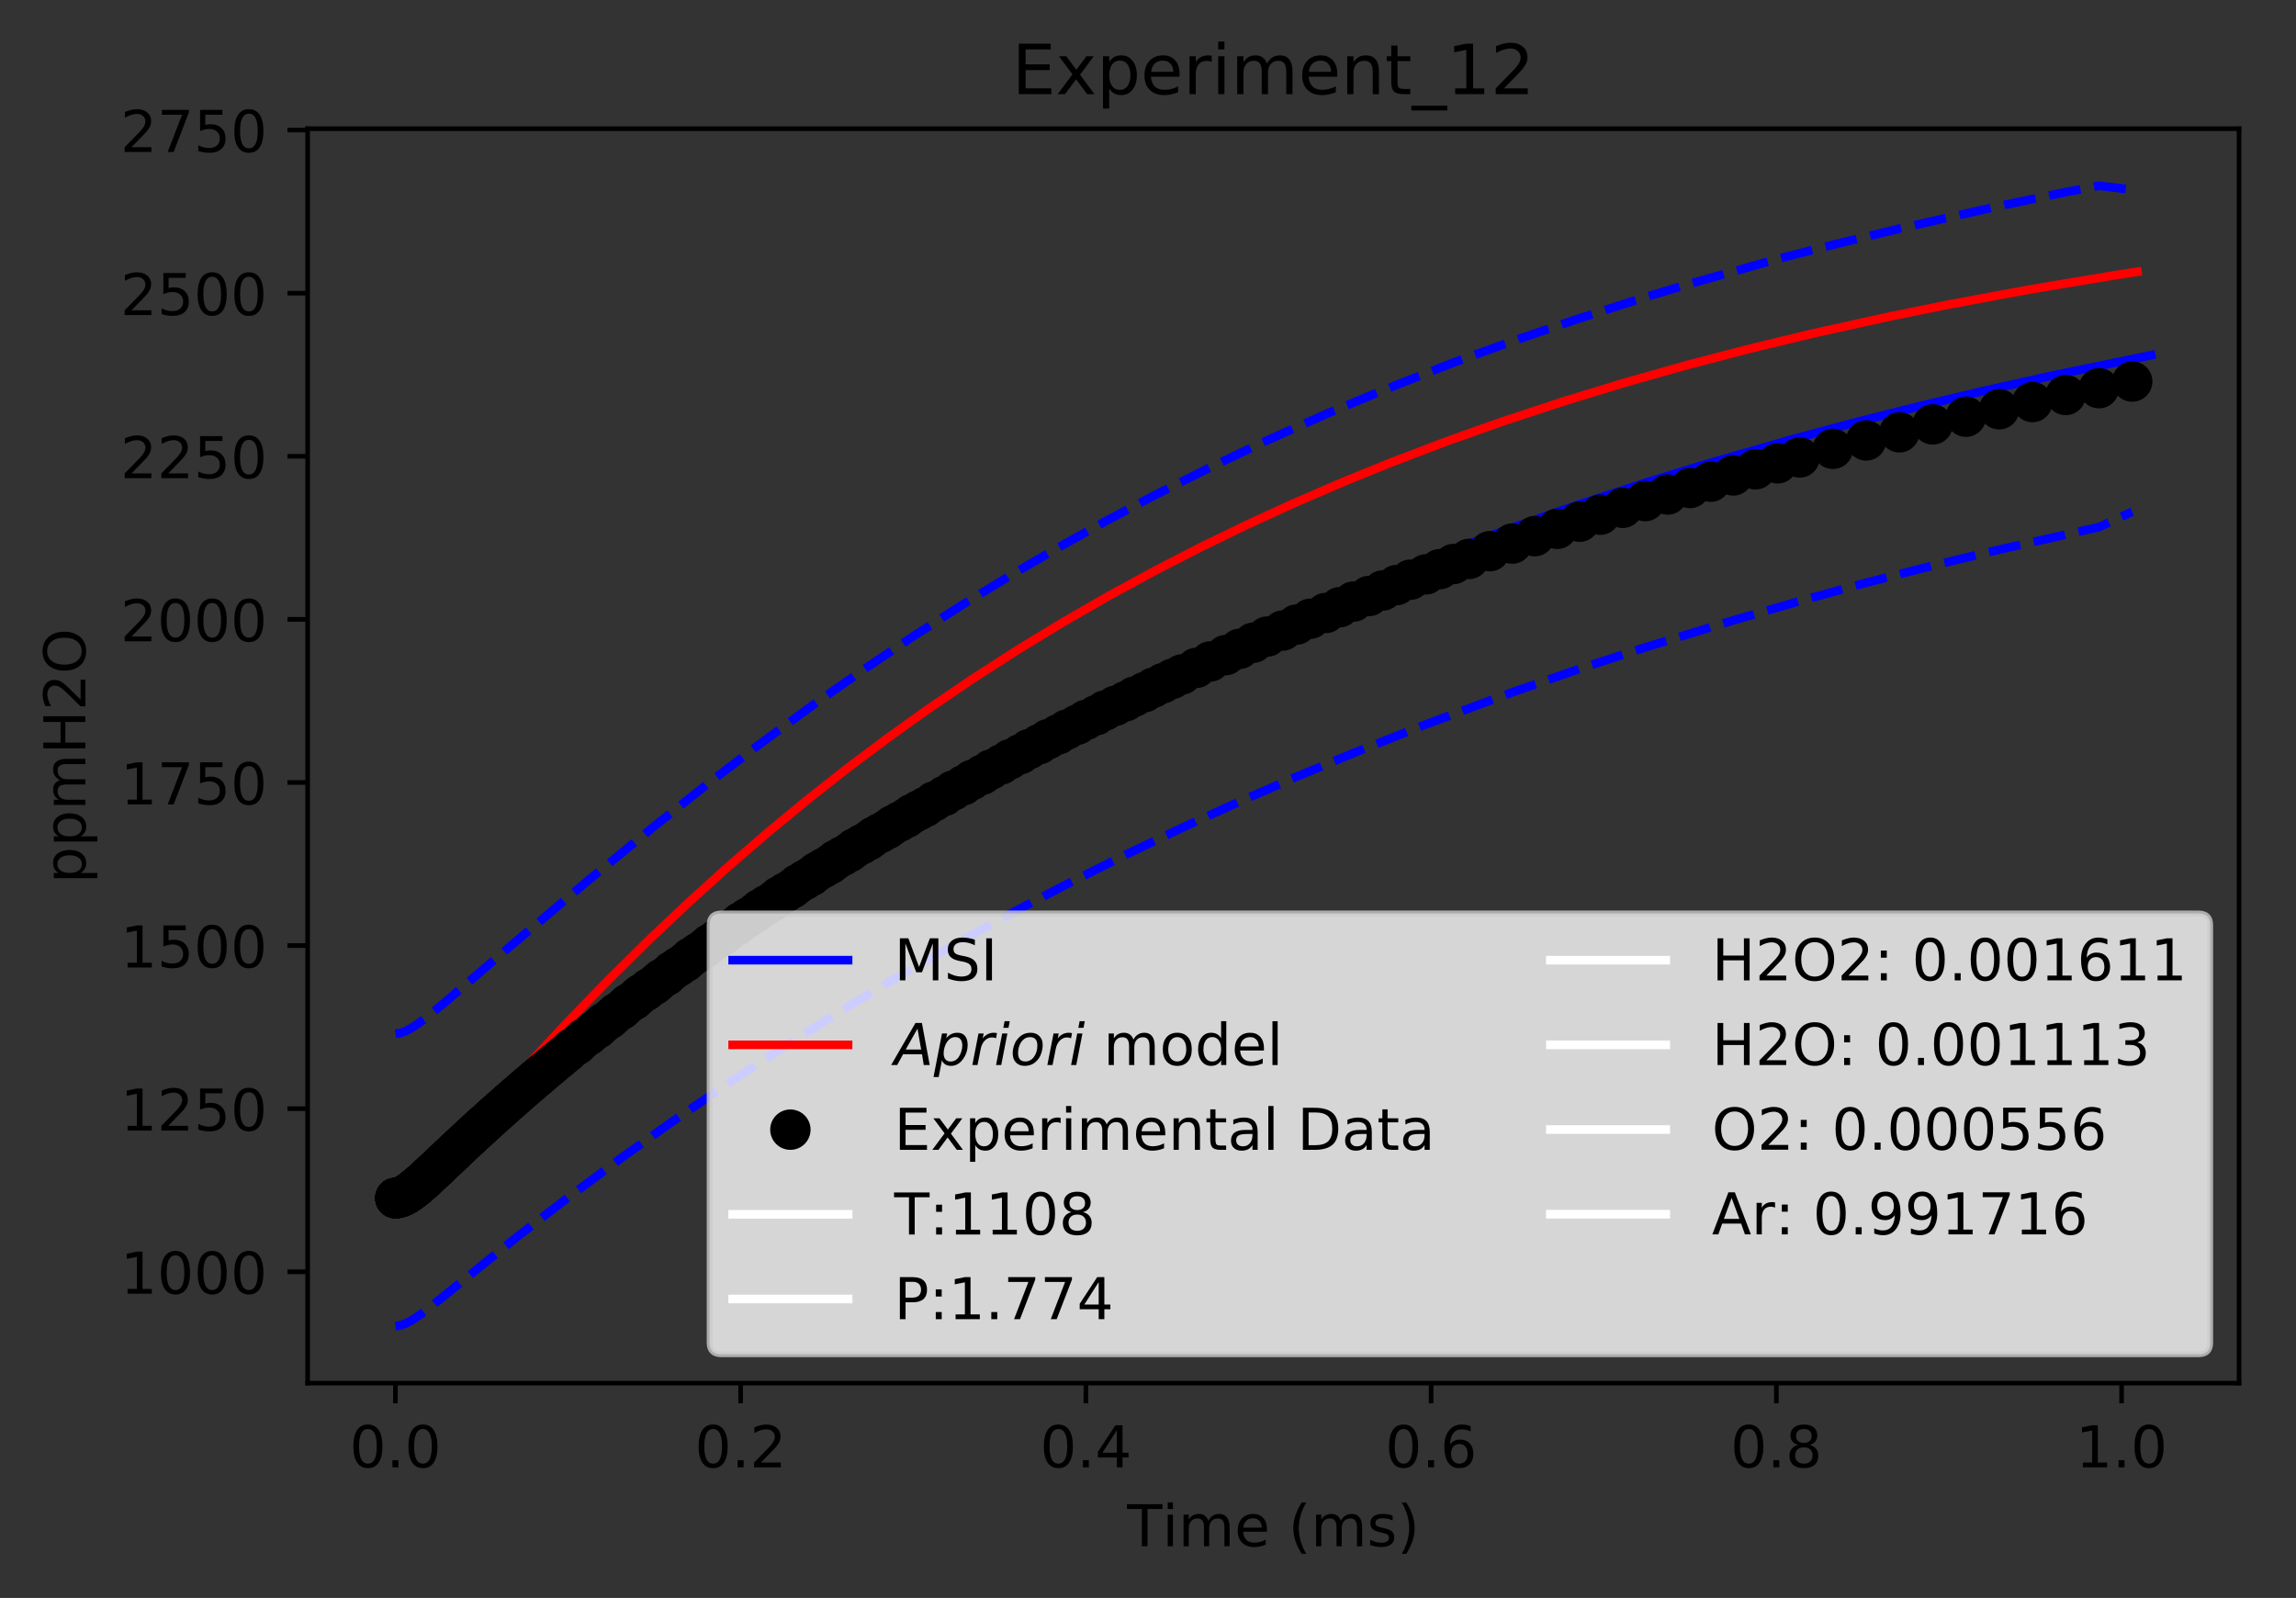 <?xml version="1.0" encoding="utf-8" standalone="no"?>
<!DOCTYPE svg PUBLIC "-//W3C//DTD SVG 1.1//EN"
  "http://www.w3.org/Graphics/SVG/1.1/DTD/svg11.dtd">
<!-- Created with matplotlib (http://matplotlib.org/) -->
<svg height="277pt" version="1.1" viewBox="0 0 398 277" width="398pt" xmlns="http://www.w3.org/2000/svg" xmlns:xlink="http://www.w3.org/1999/xlink">
 <rect x="0" y="0" width="398" height="277" fill="#333333" stroke="none"/>
 <defs>
  <style type="text/css">
*{stroke-linecap:butt;stroke-linejoin:round;}
  </style>
 </defs>
 <g id="figure_1">
  <g id="patch_1">
   <path d="M 0 277.314 
L 398.828 277.314 
L 398.828 0 
L 0 0 
z
" style="fill:none;"/>
  </g>
  <g id="axes_1">
   <g id="patch_2">
    <path d="M 53.328 239.758 
L 388.128 239.758 
L 388.128 22.318 
L 53.328 22.318 
z
" style="fill:none;"/>
   </g>
   <g id="matplotlib.axis_1">
    <g id="xtick_1">
     <g id="line2d_1">
      <defs>
       <path d="M 0 0 
L 0 3.5 
" id="m211f7f8a86" style="stroke:#000000;stroke-width:0.8;"/>
      </defs>
      <g>
       <use style="stroke:#000000;stroke-width:0.8;" x="68.546" xlink:href="#m211f7f8a86" y="239.758"/>
      </g>
     </g>
     <g id="text_1">
      <!-- 0.0 -->
      <defs>
       <path d="M 31.781 66.406 
Q 24.172 66.406 20.328 58.906 
Q 16.5 51.422 16.5 36.375 
Q 16.5 21.391 20.328 13.891 
Q 24.172 6.391 31.781 6.391 
Q 39.453 6.391 43.281 13.891 
Q 47.125 21.391 47.125 36.375 
Q 47.125 51.422 43.281 58.906 
Q 39.453 66.406 31.781 66.406 
z
M 31.781 74.219 
Q 44.047 74.219 50.516 64.516 
Q 56.984 54.828 56.984 36.375 
Q 56.984 17.969 50.516 8.266 
Q 44.047 -1.422 31.781 -1.422 
Q 19.531 -1.422 13.062 8.266 
Q 6.594 17.969 6.594 36.375 
Q 6.594 54.828 13.062 64.516 
Q 19.531 74.219 31.781 74.219 
z
" id="DejaVuSans-30"/>
       <path d="M 10.688 12.406 
L 21 12.406 
L 21 0 
L 10.688 0 
z
" id="DejaVuSans-2e"/>
      </defs>
      <g transform="translate(60.595 254.357)scale(0.1 -0.1)">
       <use xlink:href="#DejaVuSans-30"/>
       <use x="63.623" xlink:href="#DejaVuSans-2e"/>
       <use x="95.41" xlink:href="#DejaVuSans-30"/>
      </g>
     </g>
    </g>
    <g id="xtick_2">
     <g id="line2d_2">
      <g>
       <use style="stroke:#000000;stroke-width:0.8;" x="128.39" xlink:href="#m211f7f8a86" y="239.758"/>
      </g>
     </g>
     <g id="text_2">
      <!-- 0.2 -->
      <defs>
       <path d="M 19.188 8.297 
L 53.609 8.297 
L 53.609 0 
L 7.328 0 
L 7.328 8.297 
Q 12.938 14.109 22.625 23.891 
Q 32.328 33.688 34.812 36.531 
Q 39.547 41.844 41.422 45.531 
Q 43.312 49.219 43.312 52.781 
Q 43.312 58.594 39.234 62.25 
Q 35.156 65.922 28.609 65.922 
Q 23.969 65.922 18.812 64.312 
Q 13.672 62.703 7.812 59.422 
L 7.812 69.391 
Q 13.766 71.781 18.938 73 
Q 24.125 74.219 28.422 74.219 
Q 39.75 74.219 46.484 68.547 
Q 53.219 62.891 53.219 53.422 
Q 53.219 48.922 51.531 44.891 
Q 49.859 40.875 45.406 35.406 
Q 44.188 33.984 37.641 27.219 
Q 31.109 20.453 19.188 8.297 
z
" id="DejaVuSans-32"/>
      </defs>
      <g transform="translate(120.439 254.357)scale(0.1 -0.1)">
       <use xlink:href="#DejaVuSans-30"/>
       <use x="63.623" xlink:href="#DejaVuSans-2e"/>
       <use x="95.41" xlink:href="#DejaVuSans-32"/>
      </g>
     </g>
    </g>
    <g id="xtick_3">
     <g id="line2d_3">
      <g>
       <use style="stroke:#000000;stroke-width:0.8;" x="188.235" xlink:href="#m211f7f8a86" y="239.758"/>
      </g>
     </g>
     <g id="text_3">
      <!-- 0.4 -->
      <defs>
       <path d="M 37.797 64.312 
L 12.891 25.391 
L 37.797 25.391 
z
M 35.203 72.906 
L 47.609 72.906 
L 47.609 25.391 
L 58.016 25.391 
L 58.016 17.188 
L 47.609 17.188 
L 47.609 0 
L 37.797 0 
L 37.797 17.188 
L 4.891 17.188 
L 4.891 26.703 
z
" id="DejaVuSans-34"/>
      </defs>
      <g transform="translate(180.283 254.357)scale(0.1 -0.1)">
       <use xlink:href="#DejaVuSans-30"/>
       <use x="63.623" xlink:href="#DejaVuSans-2e"/>
       <use x="95.41" xlink:href="#DejaVuSans-34"/>
      </g>
     </g>
    </g>
    <g id="xtick_4">
     <g id="line2d_4">
      <g>
       <use style="stroke:#000000;stroke-width:0.8;" x="248.079" xlink:href="#m211f7f8a86" y="239.758"/>
      </g>
     </g>
     <g id="text_4">
      <!-- 0.6 -->
      <defs>
       <path d="M 33.016 40.375 
Q 26.375 40.375 22.484 35.828 
Q 18.609 31.297 18.609 23.391 
Q 18.609 15.531 22.484 10.953 
Q 26.375 6.391 33.016 6.391 
Q 39.656 6.391 43.531 10.953 
Q 47.406 15.531 47.406 23.391 
Q 47.406 31.297 43.531 35.828 
Q 39.656 40.375 33.016 40.375 
z
M 52.594 71.297 
L 52.594 62.312 
Q 48.875 64.062 45.094 64.984 
Q 41.312 65.922 37.594 65.922 
Q 27.828 65.922 22.672 59.328 
Q 17.531 52.734 16.797 39.406 
Q 19.672 43.656 24.016 45.922 
Q 28.375 48.188 33.594 48.188 
Q 44.578 48.188 50.953 41.516 
Q 57.328 34.859 57.328 23.391 
Q 57.328 12.156 50.688 5.359 
Q 44.047 -1.422 33.016 -1.422 
Q 20.359 -1.422 13.672 8.266 
Q 6.984 17.969 6.984 36.375 
Q 6.984 53.656 15.188 63.938 
Q 23.391 74.219 37.203 74.219 
Q 40.922 74.219 44.703 73.484 
Q 48.484 72.75 52.594 71.297 
z
" id="DejaVuSans-36"/>
      </defs>
      <g transform="translate(240.127 254.357)scale(0.1 -0.1)">
       <use xlink:href="#DejaVuSans-30"/>
       <use x="63.623" xlink:href="#DejaVuSans-2e"/>
       <use x="95.41" xlink:href="#DejaVuSans-36"/>
      </g>
     </g>
    </g>
    <g id="xtick_5">
     <g id="line2d_5">
      <g>
       <use style="stroke:#000000;stroke-width:0.8;" x="307.923" xlink:href="#m211f7f8a86" y="239.758"/>
      </g>
     </g>
     <g id="text_5">
      <!-- 0.8 -->
      <defs>
       <path d="M 31.781 34.625 
Q 24.75 34.625 20.719 30.859 
Q 16.703 27.094 16.703 20.516 
Q 16.703 13.922 20.719 10.156 
Q 24.75 6.391 31.781 6.391 
Q 38.812 6.391 42.859 10.172 
Q 46.922 13.969 46.922 20.516 
Q 46.922 27.094 42.891 30.859 
Q 38.875 34.625 31.781 34.625 
z
M 21.922 38.812 
Q 15.578 40.375 12.031 44.719 
Q 8.5 49.078 8.5 55.328 
Q 8.5 64.062 14.719 69.141 
Q 20.953 74.219 31.781 74.219 
Q 42.672 74.219 48.875 69.141 
Q 55.078 64.062 55.078 55.328 
Q 55.078 49.078 51.531 44.719 
Q 48 40.375 41.703 38.812 
Q 48.828 37.156 52.797 32.312 
Q 56.781 27.484 56.781 20.516 
Q 56.781 9.906 50.312 4.234 
Q 43.844 -1.422 31.781 -1.422 
Q 19.734 -1.422 13.25 4.234 
Q 6.781 9.906 6.781 20.516 
Q 6.781 27.484 10.781 32.312 
Q 14.797 37.156 21.922 38.812 
z
M 18.312 54.391 
Q 18.312 48.734 21.844 45.562 
Q 25.391 42.391 31.781 42.391 
Q 38.141 42.391 41.719 45.562 
Q 45.312 48.734 45.312 54.391 
Q 45.312 60.062 41.719 63.234 
Q 38.141 66.406 31.781 66.406 
Q 25.391 66.406 21.844 63.234 
Q 18.312 60.062 18.312 54.391 
z
" id="DejaVuSans-38"/>
      </defs>
      <g transform="translate(299.971 254.357)scale(0.1 -0.1)">
       <use xlink:href="#DejaVuSans-30"/>
       <use x="63.623" xlink:href="#DejaVuSans-2e"/>
       <use x="95.41" xlink:href="#DejaVuSans-38"/>
      </g>
     </g>
    </g>
    <g id="xtick_6">
     <g id="line2d_6">
      <g>
       <use style="stroke:#000000;stroke-width:0.8;" x="367.767" xlink:href="#m211f7f8a86" y="239.758"/>
      </g>
     </g>
     <g id="text_6">
      <!-- 1.0 -->
      <defs>
       <path d="M 12.406 8.297 
L 28.516 8.297 
L 28.516 63.922 
L 10.984 60.406 
L 10.984 69.391 
L 28.422 72.906 
L 38.281 72.906 
L 38.281 8.297 
L 54.391 8.297 
L 54.391 0 
L 12.406 0 
z
" id="DejaVuSans-31"/>
      </defs>
      <g transform="translate(359.815 254.357)scale(0.1 -0.1)">
       <use xlink:href="#DejaVuSans-31"/>
       <use x="63.623" xlink:href="#DejaVuSans-2e"/>
       <use x="95.41" xlink:href="#DejaVuSans-30"/>
      </g>
     </g>
    </g>
    <g id="text_7">
     <!-- Time (ms) -->
     <defs>
      <path d="M -0.297 72.906 
L 61.375 72.906 
L 61.375 64.594 
L 35.5 64.594 
L 35.5 0 
L 25.594 0 
L 25.594 64.594 
L -0.297 64.594 
z
" id="DejaVuSans-54"/>
      <path d="M 9.422 54.688 
L 18.406 54.688 
L 18.406 0 
L 9.422 0 
z
M 9.422 75.984 
L 18.406 75.984 
L 18.406 64.594 
L 9.422 64.594 
z
" id="DejaVuSans-69"/>
      <path d="M 52 44.188 
Q 55.375 50.25 60.062 53.125 
Q 64.75 56 71.094 56 
Q 79.641 56 84.281 50.016 
Q 88.922 44.047 88.922 33.016 
L 88.922 0 
L 79.891 0 
L 79.891 32.719 
Q 79.891 40.578 77.094 44.375 
Q 74.312 48.188 68.609 48.188 
Q 61.625 48.188 57.562 43.547 
Q 53.516 38.922 53.516 30.906 
L 53.516 0 
L 44.484 0 
L 44.484 32.719 
Q 44.484 40.625 41.703 44.406 
Q 38.922 48.188 33.109 48.188 
Q 26.219 48.188 22.156 43.531 
Q 18.109 38.875 18.109 30.906 
L 18.109 0 
L 9.078 0 
L 9.078 54.688 
L 18.109 54.688 
L 18.109 46.188 
Q 21.188 51.219 25.484 53.609 
Q 29.781 56 35.688 56 
Q 41.656 56 45.828 52.969 
Q 50 49.953 52 44.188 
z
" id="DejaVuSans-6d"/>
      <path d="M 56.203 29.594 
L 56.203 25.203 
L 14.891 25.203 
Q 15.484 15.922 20.484 11.062 
Q 25.484 6.203 34.422 6.203 
Q 39.594 6.203 44.453 7.469 
Q 49.312 8.734 54.109 11.281 
L 54.109 2.781 
Q 49.266 0.734 44.188 -0.344 
Q 39.109 -1.422 33.891 -1.422 
Q 20.797 -1.422 13.156 6.188 
Q 5.516 13.812 5.516 26.812 
Q 5.516 40.234 12.766 48.109 
Q 20.016 56 32.328 56 
Q 43.359 56 49.781 48.891 
Q 56.203 41.797 56.203 29.594 
z
M 47.219 32.234 
Q 47.125 39.594 43.094 43.984 
Q 39.062 48.391 32.422 48.391 
Q 24.906 48.391 20.391 44.141 
Q 15.875 39.891 15.188 32.172 
z
" id="DejaVuSans-65"/>
      <path id="DejaVuSans-20"/>
      <path d="M 31 75.875 
Q 24.469 64.656 21.281 53.656 
Q 18.109 42.672 18.109 31.391 
Q 18.109 20.125 21.312 9.062 
Q 24.516 -2 31 -13.188 
L 23.188 -13.188 
Q 15.875 -1.703 12.234 9.375 
Q 8.594 20.453 8.594 31.391 
Q 8.594 42.281 12.203 53.312 
Q 15.828 64.359 23.188 75.875 
z
" id="DejaVuSans-28"/>
      <path d="M 44.281 53.078 
L 44.281 44.578 
Q 40.484 46.531 36.375 47.5 
Q 32.281 48.484 27.875 48.484 
Q 21.188 48.484 17.844 46.438 
Q 14.5 44.391 14.5 40.281 
Q 14.5 37.156 16.891 35.375 
Q 19.281 33.594 26.516 31.984 
L 29.594 31.297 
Q 39.156 29.25 43.188 25.516 
Q 47.219 21.781 47.219 15.094 
Q 47.219 7.469 41.188 3.016 
Q 35.156 -1.422 24.609 -1.422 
Q 20.219 -1.422 15.453 -0.562 
Q 10.688 0.297 5.422 2 
L 5.422 11.281 
Q 10.406 8.688 15.234 7.391 
Q 20.062 6.109 24.812 6.109 
Q 31.156 6.109 34.562 8.281 
Q 37.984 10.453 37.984 14.406 
Q 37.984 18.062 35.516 20.016 
Q 33.062 21.969 24.703 23.781 
L 21.578 24.516 
Q 13.234 26.266 9.516 29.906 
Q 5.812 33.547 5.812 39.891 
Q 5.812 47.609 11.281 51.797 
Q 16.75 56 26.812 56 
Q 31.781 56 36.172 55.266 
Q 40.578 54.547 44.281 53.078 
z
" id="DejaVuSans-73"/>
      <path d="M 8.016 75.875 
L 15.828 75.875 
Q 23.141 64.359 26.781 53.312 
Q 30.422 42.281 30.422 31.391 
Q 30.422 20.453 26.781 9.375 
Q 23.141 -1.703 15.828 -13.188 
L 8.016 -13.188 
Q 14.5 -2 17.703 9.062 
Q 20.906 20.125 20.906 31.391 
Q 20.906 42.672 17.703 53.656 
Q 14.5 64.656 8.016 75.875 
z
" id="DejaVuSans-29"/>
     </defs>
     <g transform="translate(195.375 268.035)scale(0.1 -0.1)">
      <use xlink:href="#DejaVuSans-54"/>
      <use x="61.037" xlink:href="#DejaVuSans-69"/>
      <use x="88.82" xlink:href="#DejaVuSans-6d"/>
      <use x="186.232" xlink:href="#DejaVuSans-65"/>
      <use x="247.756" xlink:href="#DejaVuSans-20"/>
      <use x="279.543" xlink:href="#DejaVuSans-28"/>
      <use x="318.557" xlink:href="#DejaVuSans-6d"/>
      <use x="415.969" xlink:href="#DejaVuSans-73"/>
      <use x="468.068" xlink:href="#DejaVuSans-29"/>
     </g>
    </g>
   </g>
   <g id="matplotlib.axis_2">
    <g id="ytick_1">
     <g id="line2d_7">
      <defs>
       <path d="M 0 0 
L -3.5 0 
" id="ma038ebfa4b" style="stroke:#000000;stroke-width:0.8;"/>
      </defs>
      <g>
       <use style="stroke:#000000;stroke-width:0.8;" x="53.328" xlink:href="#ma038ebfa4b" y="220.459"/>
      </g>
     </g>
     <g id="text_8">
      <!-- 1000 -->
      <g transform="translate(20.878 224.258)scale(0.1 -0.1)">
       <use xlink:href="#DejaVuSans-31"/>
       <use x="63.623" xlink:href="#DejaVuSans-30"/>
       <use x="127.246" xlink:href="#DejaVuSans-30"/>
       <use x="190.869" xlink:href="#DejaVuSans-30"/>
      </g>
     </g>
    </g>
    <g id="ytick_2">
     <g id="line2d_8">
      <g>
       <use style="stroke:#000000;stroke-width:0.8;" x="53.328" xlink:href="#ma038ebfa4b" y="192.185"/>
      </g>
     </g>
     <g id="text_9">
      <!-- 1250 -->
      <defs>
       <path d="M 10.797 72.906 
L 49.516 72.906 
L 49.516 64.594 
L 19.828 64.594 
L 19.828 46.734 
Q 21.969 47.469 24.109 47.828 
Q 26.266 48.188 28.422 48.188 
Q 40.625 48.188 47.75 41.5 
Q 54.891 34.812 54.891 23.391 
Q 54.891 11.625 47.562 5.094 
Q 40.234 -1.422 26.906 -1.422 
Q 22.312 -1.422 17.547 -0.641 
Q 12.797 0.141 7.719 1.703 
L 7.719 11.625 
Q 12.109 9.234 16.797 8.062 
Q 21.484 6.891 26.703 6.891 
Q 35.156 6.891 40.078 11.328 
Q 45.016 15.766 45.016 23.391 
Q 45.016 31 40.078 35.438 
Q 35.156 39.891 26.703 39.891 
Q 22.75 39.891 18.812 39.016 
Q 14.891 38.141 10.797 36.281 
z
" id="DejaVuSans-35"/>
      </defs>
      <g transform="translate(20.878 195.985)scale(0.1 -0.1)">
       <use xlink:href="#DejaVuSans-31"/>
       <use x="63.623" xlink:href="#DejaVuSans-32"/>
       <use x="127.246" xlink:href="#DejaVuSans-35"/>
       <use x="190.869" xlink:href="#DejaVuSans-30"/>
      </g>
     </g>
    </g>
    <g id="ytick_3">
     <g id="line2d_9">
      <g>
       <use style="stroke:#000000;stroke-width:0.8;" x="53.328" xlink:href="#ma038ebfa4b" y="163.912"/>
      </g>
     </g>
     <g id="text_10">
      <!-- 1500 -->
      <g transform="translate(20.878 167.712)scale(0.1 -0.1)">
       <use xlink:href="#DejaVuSans-31"/>
       <use x="63.623" xlink:href="#DejaVuSans-35"/>
       <use x="127.246" xlink:href="#DejaVuSans-30"/>
       <use x="190.869" xlink:href="#DejaVuSans-30"/>
      </g>
     </g>
    </g>
    <g id="ytick_4">
     <g id="line2d_10">
      <g>
       <use style="stroke:#000000;stroke-width:0.8;" x="53.328" xlink:href="#ma038ebfa4b" y="135.639"/>
      </g>
     </g>
     <g id="text_11">
      <!-- 1750 -->
      <defs>
       <path d="M 8.203 72.906 
L 55.078 72.906 
L 55.078 68.703 
L 28.609 0 
L 18.312 0 
L 43.219 64.594 
L 8.203 64.594 
z
" id="DejaVuSans-37"/>
      </defs>
      <g transform="translate(20.878 139.439)scale(0.1 -0.1)">
       <use xlink:href="#DejaVuSans-31"/>
       <use x="63.623" xlink:href="#DejaVuSans-37"/>
       <use x="127.246" xlink:href="#DejaVuSans-35"/>
       <use x="190.869" xlink:href="#DejaVuSans-30"/>
      </g>
     </g>
    </g>
    <g id="ytick_5">
     <g id="line2d_11">
      <g>
       <use style="stroke:#000000;stroke-width:0.8;" x="53.328" xlink:href="#ma038ebfa4b" y="107.366"/>
      </g>
     </g>
     <g id="text_12">
      <!-- 2000 -->
      <g transform="translate(20.878 111.165)scale(0.1 -0.1)">
       <use xlink:href="#DejaVuSans-32"/>
       <use x="63.623" xlink:href="#DejaVuSans-30"/>
       <use x="127.246" xlink:href="#DejaVuSans-30"/>
       <use x="190.869" xlink:href="#DejaVuSans-30"/>
      </g>
     </g>
    </g>
    <g id="ytick_6">
     <g id="line2d_12">
      <g>
       <use style="stroke:#000000;stroke-width:0.8;" x="53.328" xlink:href="#ma038ebfa4b" y="79.093"/>
      </g>
     </g>
     <g id="text_13">
      <!-- 2250 -->
      <g transform="translate(20.878 82.892)scale(0.1 -0.1)">
       <use xlink:href="#DejaVuSans-32"/>
       <use x="63.623" xlink:href="#DejaVuSans-32"/>
       <use x="127.246" xlink:href="#DejaVuSans-35"/>
       <use x="190.869" xlink:href="#DejaVuSans-30"/>
      </g>
     </g>
    </g>
    <g id="ytick_7">
     <g id="line2d_13">
      <g>
       <use style="stroke:#000000;stroke-width:0.8;" x="53.328" xlink:href="#ma038ebfa4b" y="50.82"/>
      </g>
     </g>
     <g id="text_14">
      <!-- 2500 -->
      <g transform="translate(20.878 54.619)scale(0.1 -0.1)">
       <use xlink:href="#DejaVuSans-32"/>
       <use x="63.623" xlink:href="#DejaVuSans-35"/>
       <use x="127.246" xlink:href="#DejaVuSans-30"/>
       <use x="190.869" xlink:href="#DejaVuSans-30"/>
      </g>
     </g>
    </g>
    <g id="ytick_8">
     <g id="line2d_14">
      <g>
       <use style="stroke:#000000;stroke-width:0.8;" x="53.328" xlink:href="#ma038ebfa4b" y="22.547"/>
      </g>
     </g>
     <g id="text_15">
      <!-- 2750 -->
      <g transform="translate(20.878 26.346)scale(0.1 -0.1)">
       <use xlink:href="#DejaVuSans-32"/>
       <use x="63.623" xlink:href="#DejaVuSans-37"/>
       <use x="127.246" xlink:href="#DejaVuSans-35"/>
       <use x="190.869" xlink:href="#DejaVuSans-30"/>
      </g>
     </g>
    </g>
    <g id="text_16">
     <!-- ppmH2O -->
     <defs>
      <path d="M 18.109 8.203 
L 18.109 -20.797 
L 9.078 -20.797 
L 9.078 54.688 
L 18.109 54.688 
L 18.109 46.391 
Q 20.953 51.266 25.266 53.625 
Q 29.594 56 35.594 56 
Q 45.562 56 51.781 48.094 
Q 58.016 40.188 58.016 27.297 
Q 58.016 14.406 51.781 6.484 
Q 45.562 -1.422 35.594 -1.422 
Q 29.594 -1.422 25.266 0.953 
Q 20.953 3.328 18.109 8.203 
z
M 48.688 27.297 
Q 48.688 37.203 44.609 42.844 
Q 40.531 48.484 33.406 48.484 
Q 26.266 48.484 22.188 42.844 
Q 18.109 37.203 18.109 27.297 
Q 18.109 17.391 22.188 11.75 
Q 26.266 6.109 33.406 6.109 
Q 40.531 6.109 44.609 11.75 
Q 48.688 17.391 48.688 27.297 
z
" id="DejaVuSans-70"/>
      <path d="M 9.812 72.906 
L 19.672 72.906 
L 19.672 43.016 
L 55.516 43.016 
L 55.516 72.906 
L 65.375 72.906 
L 65.375 0 
L 55.516 0 
L 55.516 34.719 
L 19.672 34.719 
L 19.672 0 
L 9.812 0 
z
" id="DejaVuSans-48"/>
      <path d="M 39.406 66.219 
Q 28.656 66.219 22.328 58.203 
Q 16.016 50.203 16.016 36.375 
Q 16.016 22.609 22.328 14.594 
Q 28.656 6.594 39.406 6.594 
Q 50.141 6.594 56.422 14.594 
Q 62.703 22.609 62.703 36.375 
Q 62.703 50.203 56.422 58.203 
Q 50.141 66.219 39.406 66.219 
z
M 39.406 74.219 
Q 54.734 74.219 63.906 63.938 
Q 73.094 53.656 73.094 36.375 
Q 73.094 19.141 63.906 8.859 
Q 54.734 -1.422 39.406 -1.422 
Q 24.031 -1.422 14.812 8.828 
Q 5.609 19.094 5.609 36.375 
Q 5.609 53.656 14.812 63.938 
Q 24.031 74.219 39.406 74.219 
z
" id="DejaVuSans-4f"/>
     </defs>
     <g transform="translate(14.798 153.134)rotate(-90)scale(0.1 -0.1)">
      <use xlink:href="#DejaVuSans-70"/>
      <use x="63.477" xlink:href="#DejaVuSans-70"/>
      <use x="126.953" xlink:href="#DejaVuSans-6d"/>
      <use x="224.365" xlink:href="#DejaVuSans-48"/>
      <use x="299.561" xlink:href="#DejaVuSans-32"/>
      <use x="363.184" xlink:href="#DejaVuSans-4f"/>
     </g>
    </g>
   </g>
   <g id="line2d_15">
    <path clip-path="url(#p7cc0bfd4c1)" d="M 68.546 207.046 
L 69.307 206.951 
L 70.308 206.596 
L 71.582 205.892 
L 73.315 204.67 
L 76.328 202.229 
L 96.763 185.179 
L 107.1 176.978 
L 116.75 169.598 
L 126.401 162.504 
L 136.051 155.707 
L 145.168 149.561 
L 154.834 143.334 
L 164.5 137.397 
L 174.165 131.743 
L 183.831 126.362 
L 193.497 121.241 
L 203.163 116.372 
L 212.829 111.742 
L 223.188 107.036 
L 233.772 102.486 
L 242.411 98.957 
L 252.437 95.061 
L 262.464 91.368 
L 273.79 87.429 
L 285.117 83.723 
L 294.786 80.734 
L 310.492 76.2 
L 321.841 73.157 
L 333.189 70.296 
L 344.538 67.606 
L 355.887 65.077 
L 372.91 61.566 
L 372.91 61.566 
" style="fill:none;stroke:#0000ff;stroke-linecap:square;stroke-width:1.5;"/>
   </g>
   <g id="line2d_16">
    <path clip-path="url(#p7cc0bfd4c1)" d="M 68.546 207.046 
L 69.401 206.94 
L 70.439 206.567 
L 71.6 205.903 
L 73.052 204.803 
L 74.798 203.203 
L 77.436 200.449 
L 82.272 194.988 
L 91.432 184.665 
L 98.272 177.298 
L 105.623 169.718 
L 112.569 162.864 
L 119.516 156.305 
L 126.085 150.365 
L 133.051 144.343 
L 140.016 138.595 
L 146.981 133.112 
L 153.947 127.885 
L 160.912 122.904 
L 168.599 117.68 
L 176.303 112.719 
L 184.266 107.866 
L 192.229 103.278 
L 200.193 98.944 
L 208.156 94.848 
L 216.12 90.98 
L 224.083 87.327 
L 232.789 83.565 
L 241.045 80.209 
L 250.581 76.575 
L 260.116 73.183 
L 270.944 69.606 
L 281.771 66.299 
L 292.598 63.243 
L 303.426 60.417 
L 314.253 57.806 
L 327.874 54.8 
L 338.113 52.728 
L 351.477 50.246 
L 365.965 47.813 
L 370.512 47.1 
L 370.512 47.1 
" style="fill:none;stroke:#ff0000;stroke-linecap:square;stroke-width:1.5;"/>
   </g>
   <g id="line2d_17">
    <defs>
     <path d="M 0 3 
C 0.796 3 1.559 2.684 2.121 2.121 
C 2.684 1.559 3 0.796 3 0 
C 3 -0.796 2.684 -1.559 2.121 -2.121 
C 1.559 -2.684 0.796 -3 0 -3 
C -0.796 -3 -1.559 -2.684 -2.121 -2.121 
C -2.684 -1.559 -3 -0.796 -3 0 
C -3 0.796 -2.684 1.559 -2.121 2.121 
C -1.559 2.684 -0.796 3 0 3 
z
" id="m6b201acf52" style="stroke:#000000;"/>
    </defs>
    <g clip-path="url(#p7cc0bfd4c1)">
     <use style="stroke:#000000;" x="68.546" xlink:href="#m6b201acf52" y="207.676"/>
     <use style="stroke:#000000;" x="68.546" xlink:href="#m6b201acf52" y="207.676"/>
     <use style="stroke:#000000;" x="68.546" xlink:href="#m6b201acf52" y="207.676"/>
     <use style="stroke:#000000;" x="68.546" xlink:href="#m6b201acf52" y="207.676"/>
     <use style="stroke:#000000;" x="68.546" xlink:href="#m6b201acf52" y="207.676"/>
     <use style="stroke:#000000;" x="68.547" xlink:href="#m6b201acf52" y="207.676"/>
     <use style="stroke:#000000;" x="68.547" xlink:href="#m6b201acf52" y="207.676"/>
     <use style="stroke:#000000;" x="68.547" xlink:href="#m6b201acf52" y="207.676"/>
     <use style="stroke:#000000;" x="68.547" xlink:href="#m6b201acf52" y="207.676"/>
     <use style="stroke:#000000;" x="68.548" xlink:href="#m6b201acf52" y="207.676"/>
     <use style="stroke:#000000;" x="68.55" xlink:href="#m6b201acf52" y="207.676"/>
     <use style="stroke:#000000;" x="68.551" xlink:href="#m6b201acf52" y="207.676"/>
     <use style="stroke:#000000;" x="68.553" xlink:href="#m6b201acf52" y="207.676"/>
     <use style="stroke:#000000;" x="68.554" xlink:href="#m6b201acf52" y="207.676"/>
     <use style="stroke:#000000;" x="68.556" xlink:href="#m6b201acf52" y="207.676"/>
     <use style="stroke:#000000;" x="68.558" xlink:href="#m6b201acf52" y="207.676"/>
     <use style="stroke:#000000;" x="68.56" xlink:href="#m6b201acf52" y="207.676"/>
     <use style="stroke:#000000;" x="68.562" xlink:href="#m6b201acf52" y="207.676"/>
     <use style="stroke:#000000;" x="68.565" xlink:href="#m6b201acf52" y="207.676"/>
     <use style="stroke:#000000;" x="68.567" xlink:href="#m6b201acf52" y="207.676"/>
     <use style="stroke:#000000;" x="68.57" xlink:href="#m6b201acf52" y="207.676"/>
     <use style="stroke:#000000;" x="68.575" xlink:href="#m6b201acf52" y="207.676"/>
     <use style="stroke:#000000;" x="68.582" xlink:href="#m6b201acf52" y="207.676"/>
     <use style="stroke:#000000;" x="68.589" xlink:href="#m6b201acf52" y="207.676"/>
     <use style="stroke:#000000;" x="68.597" xlink:href="#m6b201acf52" y="207.676"/>
     <use style="stroke:#000000;" x="68.61" xlink:href="#m6b201acf52" y="207.675"/>
     <use style="stroke:#000000;" x="68.624" xlink:href="#m6b201acf52" y="207.675"/>
     <use style="stroke:#000000;" x="68.638" xlink:href="#m6b201acf52" y="207.673"/>
     <use style="stroke:#000000;" x="68.651" xlink:href="#m6b201acf52" y="207.673"/>
     <use style="stroke:#000000;" x="68.665" xlink:href="#m6b201acf52" y="207.672"/>
     <use style="stroke:#000000;" x="68.686" xlink:href="#m6b201acf52" y="207.671"/>
     <use style="stroke:#000000;" x="68.706" xlink:href="#m6b201acf52" y="207.67"/>
     <use style="stroke:#000000;" x="68.727" xlink:href="#m6b201acf52" y="207.668"/>
     <use style="stroke:#000000;" x="68.748" xlink:href="#m6b201acf52" y="207.667"/>
     <use style="stroke:#000000;" x="68.769" xlink:href="#m6b201acf52" y="207.664"/>
     <use style="stroke:#000000;" x="68.801" xlink:href="#m6b201acf52" y="207.661"/>
     <use style="stroke:#000000;" x="68.852" xlink:href="#m6b201acf52" y="207.654"/>
     <use style="stroke:#000000;" x="68.884" xlink:href="#m6b201acf52" y="207.65"/>
     <use style="stroke:#000000;" x="68.917" xlink:href="#m6b201acf52" y="207.644"/>
     <use style="stroke:#000000;" x="68.947" xlink:href="#m6b201acf52" y="207.638"/>
     <use style="stroke:#000000;" x="68.98" xlink:href="#m6b201acf52" y="207.633"/>
     <use style="stroke:#000000;" x="69.013" xlink:href="#m6b201acf52" y="207.626"/>
     <use style="stroke:#000000;" x="69.043" xlink:href="#m6b201acf52" y="207.619"/>
     <use style="stroke:#000000;" x="69.076" xlink:href="#m6b201acf52" y="207.612"/>
     <use style="stroke:#000000;" x="69.136" xlink:href="#m6b201acf52" y="207.598"/>
     <use style="stroke:#000000;" x="69.196" xlink:href="#m6b201acf52" y="207.583"/>
     <use style="stroke:#000000;" x="69.252" xlink:href="#m6b201acf52" y="207.566"/>
     <use style="stroke:#000000;" x="69.312" xlink:href="#m6b201acf52" y="207.548"/>
     <use style="stroke:#000000;" x="69.372" xlink:href="#m6b201acf52" y="207.529"/>
     <use style="stroke:#000000;" x="69.429" xlink:href="#m6b201acf52" y="207.508"/>
     <use style="stroke:#000000;" x="69.489" xlink:href="#m6b201acf52" y="207.487"/>
     <use style="stroke:#000000;" x="69.579" xlink:href="#m6b201acf52" y="207.453"/>
     <use style="stroke:#000000;" x="69.668" xlink:href="#m6b201acf52" y="207.416"/>
     <use style="stroke:#000000;" x="69.758" xlink:href="#m6b201acf52" y="207.377"/>
     <use style="stroke:#000000;" x="69.845" xlink:href="#m6b201acf52" y="207.335"/>
     <use style="stroke:#000000;" x="69.935" xlink:href="#m6b201acf52" y="207.292"/>
     <use style="stroke:#000000;" x="70.024" xlink:href="#m6b201acf52" y="207.247"/>
     <use style="stroke:#000000;" x="70.114" xlink:href="#m6b201acf52" y="207.2"/>
     <use style="stroke:#000000;" x="70.204" xlink:href="#m6b201acf52" y="207.151"/>
     <use style="stroke:#000000;" x="70.291" xlink:href="#m6b201acf52" y="207.1"/>
     <use style="stroke:#000000;" x="70.381" xlink:href="#m6b201acf52" y="207.048"/>
     <use style="stroke:#000000;" x="70.47" xlink:href="#m6b201acf52" y="206.994"/>
     <use style="stroke:#000000;" x="70.56" xlink:href="#m6b201acf52" y="206.938"/>
     <use style="stroke:#000000;" x="70.65" xlink:href="#m6b201acf52" y="206.882"/>
     <use style="stroke:#000000;" x="70.74" xlink:href="#m6b201acf52" y="206.824"/>
     <use style="stroke:#000000;" x="70.826" xlink:href="#m6b201acf52" y="206.764"/>
     <use style="stroke:#000000;" x="70.916" xlink:href="#m6b201acf52" y="206.703"/>
     <use style="stroke:#000000;" x="71.006" xlink:href="#m6b201acf52" y="206.641"/>
     <use style="stroke:#000000;" x="71.096" xlink:href="#m6b201acf52" y="206.578"/>
     <use style="stroke:#000000;" x="71.185" xlink:href="#m6b201acf52" y="206.514"/>
     <use style="stroke:#000000;" x="71.272" xlink:href="#m6b201acf52" y="206.449"/>
     <use style="stroke:#000000;" x="71.362" xlink:href="#m6b201acf52" y="206.382"/>
     <use style="stroke:#000000;" x="71.452" xlink:href="#m6b201acf52" y="206.315"/>
     <use style="stroke:#000000;" x="71.539" xlink:href="#m6b201acf52" y="206.246"/>
     <use style="stroke:#000000;" x="71.628" xlink:href="#m6b201acf52" y="206.177"/>
     <use style="stroke:#000000;" x="71.718" xlink:href="#m6b201acf52" y="206.107"/>
     <use style="stroke:#000000;" x="71.808" xlink:href="#m6b201acf52" y="206.037"/>
     <use style="stroke:#000000;" x="71.898" xlink:href="#m6b201acf52" y="205.966"/>
     <use style="stroke:#000000;" x="71.987" xlink:href="#m6b201acf52" y="205.893"/>
     <use style="stroke:#000000;" x="72.077" xlink:href="#m6b201acf52" y="205.82"/>
     <use style="stroke:#000000;" x="72.167" xlink:href="#m6b201acf52" y="205.746"/>
     <use style="stroke:#000000;" x="72.257" xlink:href="#m6b201acf52" y="205.673"/>
     <use style="stroke:#000000;" x="72.346" xlink:href="#m6b201acf52" y="205.598"/>
     <use style="stroke:#000000;" x="72.436" xlink:href="#m6b201acf52" y="205.522"/>
     <use style="stroke:#000000;" x="72.526" xlink:href="#m6b201acf52" y="205.447"/>
     <use style="stroke:#000000;" x="72.616" xlink:href="#m6b201acf52" y="205.371"/>
     <use style="stroke:#000000;" x="72.705" xlink:href="#m6b201acf52" y="205.294"/>
     <use style="stroke:#000000;" x="72.795" xlink:href="#m6b201acf52" y="205.216"/>
     <use style="stroke:#000000;" x="72.885" xlink:href="#m6b201acf52" y="205.138"/>
     <use style="stroke:#000000;" x="72.975" xlink:href="#m6b201acf52" y="205.06"/>
     <use style="stroke:#000000;" x="73.065" xlink:href="#m6b201acf52" y="204.982"/>
     <use style="stroke:#000000;" x="73.154" xlink:href="#m6b201acf52" y="204.903"/>
     <use style="stroke:#000000;" x="73.244" xlink:href="#m6b201acf52" y="204.824"/>
     <use style="stroke:#000000;" x="73.334" xlink:href="#m6b201acf52" y="204.743"/>
     <use style="stroke:#000000;" x="73.424" xlink:href="#m6b201acf52" y="204.663"/>
     <use style="stroke:#000000;" x="73.513" xlink:href="#m6b201acf52" y="204.583"/>
     <use style="stroke:#000000;" x="73.603" xlink:href="#m6b201acf52" y="204.502"/>
     <use style="stroke:#000000;" x="73.693" xlink:href="#m6b201acf52" y="204.421"/>
     <use style="stroke:#000000;" x="73.783" xlink:href="#m6b201acf52" y="204.341"/>
     <use style="stroke:#000000;" x="73.872" xlink:href="#m6b201acf52" y="204.259"/>
     <use style="stroke:#000000;" x="73.992" xlink:href="#m6b201acf52" y="204.136"/>
     <use style="stroke:#000000;" x="74.142" xlink:href="#m6b201acf52" y="204.013"/>
     <use style="stroke:#000000;" x="74.261" xlink:href="#m6b201acf52" y="203.889"/>
     <use style="stroke:#000000;" x="74.411" xlink:href="#m6b201acf52" y="203.765"/>
     <use style="stroke:#000000;" x="74.531" xlink:href="#m6b201acf52" y="203.641"/>
     <use style="stroke:#000000;" x="74.68" xlink:href="#m6b201acf52" y="203.515"/>
     <use style="stroke:#000000;" x="74.8" xlink:href="#m6b201acf52" y="203.391"/>
     <use style="stroke:#000000;" x="74.92" xlink:href="#m6b201acf52" y="203.265"/>
     <use style="stroke:#000000;" x="75.069" xlink:href="#m6b201acf52" y="203.14"/>
     <use style="stroke:#000000;" x="75.189" xlink:href="#m6b201acf52" y="203.013"/>
     <use style="stroke:#000000;" x="75.339" xlink:href="#m6b201acf52" y="202.887"/>
     <use style="stroke:#000000;" x="75.458" xlink:href="#m6b201acf52" y="202.761"/>
     <use style="stroke:#000000;" x="75.608" xlink:href="#m6b201acf52" y="202.634"/>
     <use style="stroke:#000000;" x="75.728" xlink:href="#m6b201acf52" y="202.507"/>
     <use style="stroke:#000000;" x="75.877" xlink:href="#m6b201acf52" y="202.381"/>
     <use style="stroke:#000000;" x="75.997" xlink:href="#m6b201acf52" y="202.254"/>
     <use style="stroke:#000000;" x="76.147" xlink:href="#m6b201acf52" y="202.127"/>
     <use style="stroke:#000000;" x="76.266" xlink:href="#m6b201acf52" y="202.001"/>
     <use style="stroke:#000000;" x="76.416" xlink:href="#m6b201acf52" y="201.873"/>
     <use style="stroke:#000000;" x="76.535" xlink:href="#m6b201acf52" y="201.746"/>
     <use style="stroke:#000000;" x="76.685" xlink:href="#m6b201acf52" y="201.62"/>
     <use style="stroke:#000000;" x="76.805" xlink:href="#m6b201acf52" y="201.492"/>
     <use style="stroke:#000000;" x="76.954" xlink:href="#m6b201acf52" y="201.365"/>
     <use style="stroke:#000000;" x="77.074" xlink:href="#m6b201acf52" y="201.239"/>
     <use style="stroke:#000000;" x="77.224" xlink:href="#m6b201acf52" y="201.111"/>
     <use style="stroke:#000000;" x="77.343" xlink:href="#m6b201acf52" y="200.984"/>
     <use style="stroke:#000000;" x="77.493" xlink:href="#m6b201acf52" y="200.856"/>
     <use style="stroke:#000000;" x="77.613" xlink:href="#m6b201acf52" y="200.73"/>
     <use style="stroke:#000000;" x="77.762" xlink:href="#m6b201acf52" y="200.603"/>
     <use style="stroke:#000000;" x="77.882" xlink:href="#m6b201acf52" y="200.476"/>
     <use style="stroke:#000000;" x="78.032" xlink:href="#m6b201acf52" y="200.35"/>
     <use style="stroke:#000000;" x="78.151" xlink:href="#m6b201acf52" y="200.222"/>
     <use style="stroke:#000000;" x="78.301" xlink:href="#m6b201acf52" y="200.095"/>
     <use style="stroke:#000000;" x="78.421" xlink:href="#m6b201acf52" y="199.968"/>
     <use style="stroke:#000000;" x="78.54" xlink:href="#m6b201acf52" y="199.842"/>
     <use style="stroke:#000000;" x="78.69" xlink:href="#m6b201acf52" y="199.716"/>
     <use style="stroke:#000000;" x="78.81" xlink:href="#m6b201acf52" y="199.59"/>
     <use style="stroke:#000000;" x="78.959" xlink:href="#m6b201acf52" y="199.463"/>
     <use style="stroke:#000000;" x="79.169" xlink:href="#m6b201acf52" y="199.274"/>
     <use style="stroke:#000000;" x="79.348" xlink:href="#m6b201acf52" y="199.084"/>
     <use style="stroke:#000000;" x="79.558" xlink:href="#m6b201acf52" y="198.895"/>
     <use style="stroke:#000000;" x="79.767" xlink:href="#m6b201acf52" y="198.706"/>
     <use style="stroke:#000000;" x="79.977" xlink:href="#m6b201acf52" y="198.519"/>
     <use style="stroke:#000000;" x="80.156" xlink:href="#m6b201acf52" y="198.33"/>
     <use style="stroke:#000000;" x="80.366" xlink:href="#m6b201acf52" y="198.142"/>
     <use style="stroke:#000000;" x="80.575" xlink:href="#m6b201acf52" y="197.954"/>
     <use style="stroke:#000000;" x="80.755" xlink:href="#m6b201acf52" y="197.767"/>
     <use style="stroke:#000000;" x="80.964" xlink:href="#m6b201acf52" y="197.579"/>
     <use style="stroke:#000000;" x="81.173" xlink:href="#m6b201acf52" y="197.392"/>
     <use style="stroke:#000000;" x="81.383" xlink:href="#m6b201acf52" y="197.206"/>
     <use style="stroke:#000000;" x="81.562" xlink:href="#m6b201acf52" y="197.019"/>
     <use style="stroke:#000000;" x="81.772" xlink:href="#m6b201acf52" y="196.832"/>
     <use style="stroke:#000000;" x="81.981" xlink:href="#m6b201acf52" y="196.647"/>
     <use style="stroke:#000000;" x="82.191" xlink:href="#m6b201acf52" y="196.461"/>
     <use style="stroke:#000000;" x="82.37" xlink:href="#m6b201acf52" y="196.276"/>
     <use style="stroke:#000000;" x="82.58" xlink:href="#m6b201acf52" y="196.091"/>
     <use style="stroke:#000000;" x="82.789" xlink:href="#m6b201acf52" y="195.906"/>
     <use style="stroke:#000000;" x="82.969" xlink:href="#m6b201acf52" y="195.722"/>
     <use style="stroke:#000000;" x="83.178" xlink:href="#m6b201acf52" y="195.538"/>
     <use style="stroke:#000000;" x="83.388" xlink:href="#m6b201acf52" y="195.353"/>
     <use style="stroke:#000000;" x="83.597" xlink:href="#m6b201acf52" y="195.17"/>
     <use style="stroke:#000000;" x="83.777" xlink:href="#m6b201acf52" y="194.987"/>
     <use style="stroke:#000000;" x="83.986" xlink:href="#m6b201acf52" y="194.804"/>
     <use style="stroke:#000000;" x="84.196" xlink:href="#m6b201acf52" y="194.62"/>
     <use style="stroke:#000000;" x="84.405" xlink:href="#m6b201acf52" y="194.438"/>
     <use style="stroke:#000000;" x="84.704" xlink:href="#m6b201acf52" y="194.161"/>
     <use style="stroke:#000000;" x="85.003" xlink:href="#m6b201acf52" y="193.885"/>
     <use style="stroke:#000000;" x="85.303" xlink:href="#m6b201acf52" y="193.609"/>
     <use style="stroke:#000000;" x="85.602" xlink:href="#m6b201acf52" y="193.334"/>
     <use style="stroke:#000000;" x="85.931" xlink:href="#m6b201acf52" y="193.061"/>
     <use style="stroke:#000000;" x="86.23" xlink:href="#m6b201acf52" y="192.787"/>
     <use style="stroke:#000000;" x="86.529" xlink:href="#m6b201acf52" y="192.513"/>
     <use style="stroke:#000000;" x="86.829" xlink:href="#m6b201acf52" y="192.242"/>
     <use style="stroke:#000000;" x="87.158" xlink:href="#m6b201acf52" y="191.969"/>
     <use style="stroke:#000000;" x="87.457" xlink:href="#m6b201acf52" y="191.699"/>
     <use style="stroke:#000000;" x="87.756" xlink:href="#m6b201acf52" y="191.428"/>
     <use style="stroke:#000000;" x="88.055" xlink:href="#m6b201acf52" y="191.159"/>
     <use style="stroke:#000000;" x="88.355" xlink:href="#m6b201acf52" y="190.889"/>
     <use style="stroke:#000000;" x="88.684" xlink:href="#m6b201acf52" y="190.62"/>
     <use style="stroke:#000000;" x="88.983" xlink:href="#m6b201acf52" y="190.352"/>
     <use style="stroke:#000000;" x="89.282" xlink:href="#m6b201acf52" y="190.085"/>
     <use style="stroke:#000000;" x="89.582" xlink:href="#m6b201acf52" y="189.818"/>
     <use style="stroke:#000000;" x="90.06" xlink:href="#m6b201acf52" y="189.415"/>
     <use style="stroke:#000000;" x="90.509" xlink:href="#m6b201acf52" y="189.013"/>
     <use style="stroke:#000000;" x="90.988" xlink:href="#m6b201acf52" y="188.613"/>
     <use style="stroke:#000000;" x="91.437" xlink:href="#m6b201acf52" y="188.214"/>
     <use style="stroke:#000000;" x="91.915" xlink:href="#m6b201acf52" y="187.816"/>
     <use style="stroke:#000000;" x="92.364" xlink:href="#m6b201acf52" y="187.419"/>
     <use style="stroke:#000000;" x="92.843" xlink:href="#m6b201acf52" y="187.024"/>
     <use style="stroke:#000000;" x="93.292" xlink:href="#m6b201acf52" y="186.629"/>
     <use style="stroke:#000000;" x="93.771" xlink:href="#m6b201acf52" y="186.237"/>
     <use style="stroke:#000000;" x="94.219" xlink:href="#m6b201acf52" y="185.846"/>
     <use style="stroke:#000000;" x="94.938" xlink:href="#m6b201acf52" y="185.252"/>
     <use style="stroke:#000000;" x="95.656" xlink:href="#m6b201acf52" y="184.661"/>
     <use style="stroke:#000000;" x="96.344" xlink:href="#m6b201acf52" y="184.073"/>
     <use style="stroke:#000000;" x="97.062" xlink:href="#m6b201acf52" y="183.489"/>
     <use style="stroke:#000000;" x="97.75" xlink:href="#m6b201acf52" y="182.906"/>
     <use style="stroke:#000000;" x="98.468" xlink:href="#m6b201acf52" y="182.327"/>
     <use style="stroke:#000000;" x="99.067" xlink:href="#m6b201acf52" y="181.75"/>
     <use style="stroke:#000000;" x="99.964" xlink:href="#m6b201acf52" y="181.176"/>
     <use style="stroke:#000000;" x="100.563" xlink:href="#m6b201acf52" y="180.605"/>
     <use style="stroke:#000000;" x="101.161" xlink:href="#m6b201acf52" y="180.036"/>
     <use style="stroke:#000000;" x="102.059" xlink:href="#m6b201acf52" y="179.47"/>
     <use style="stroke:#000000;" x="102.657" xlink:href="#m6b201acf52" y="178.906"/>
     <use style="stroke:#000000;" x="103.555" xlink:href="#m6b201acf52" y="178.345"/>
     <use style="stroke:#000000;" x="104.154" xlink:href="#m6b201acf52" y="177.787"/>
     <use style="stroke:#000000;" x="104.752" xlink:href="#m6b201acf52" y="177.23"/>
     <use style="stroke:#000000;" x="105.65" xlink:href="#m6b201acf52" y="176.677"/>
     <use style="stroke:#000000;" x="106.248" xlink:href="#m6b201acf52" y="176.125"/>
     <use style="stroke:#000000;" x="106.847" xlink:href="#m6b201acf52" y="175.577"/>
     <use style="stroke:#000000;" x="107.744" xlink:href="#m6b201acf52" y="175.03"/>
     <use style="stroke:#000000;" x="108.343" xlink:href="#m6b201acf52" y="174.487"/>
     <use style="stroke:#000000;" x="108.941" xlink:href="#m6b201acf52" y="173.945"/>
     <use style="stroke:#000000;" x="109.839" xlink:href="#m6b201acf52" y="173.405"/>
     <use style="stroke:#000000;" x="110.437" xlink:href="#m6b201acf52" y="172.868"/>
     <use style="stroke:#000000;" x="111.036" xlink:href="#m6b201acf52" y="172.333"/>
     <use style="stroke:#000000;" x="111.933" xlink:href="#m6b201acf52" y="171.801"/>
     <use style="stroke:#000000;" x="112.532" xlink:href="#m6b201acf52" y="171.27"/>
     <use style="stroke:#000000;" x="113.429" xlink:href="#m6b201acf52" y="170.742"/>
     <use style="stroke:#000000;" x="114.028" xlink:href="#m6b201acf52" y="170.216"/>
     <use style="stroke:#000000;" x="114.626" xlink:href="#m6b201acf52" y="169.691"/>
     <use style="stroke:#000000;" x="115.524" xlink:href="#m6b201acf52" y="169.17"/>
     <use style="stroke:#000000;" x="116.422" xlink:href="#m6b201acf52" y="168.366"/>
     <use style="stroke:#000000;" x="117.618" xlink:href="#m6b201acf52" y="167.566"/>
     <use style="stroke:#000000;" x="118.815" xlink:href="#m6b201acf52" y="166.771"/>
     <use style="stroke:#000000;" x="119.713" xlink:href="#m6b201acf52" y="165.982"/>
     <use style="stroke:#000000;" x="120.91" xlink:href="#m6b201acf52" y="165.197"/>
     <use style="stroke:#000000;" x="122.107" xlink:href="#m6b201acf52" y="164.418"/>
     <use style="stroke:#000000;" x="123.004" xlink:href="#m6b201acf52" y="163.643"/>
     <use style="stroke:#000000;" x="124.201" xlink:href="#m6b201acf52" y="162.873"/>
     <use style="stroke:#000000;" x="125.398" xlink:href="#m6b201acf52" y="162.107"/>
     <use style="stroke:#000000;" x="126.296" xlink:href="#m6b201acf52" y="161.346"/>
     <use style="stroke:#000000;" x="127.493" xlink:href="#m6b201acf52" y="160.591"/>
     <use style="stroke:#000000;" x="128.39" xlink:href="#m6b201acf52" y="159.839"/>
     <use style="stroke:#000000;" x="129.587" xlink:href="#m6b201acf52" y="159.092"/>
     <use style="stroke:#000000;" x="130.784" xlink:href="#m6b201acf52" y="158.349"/>
     <use style="stroke:#000000;" x="131.682" xlink:href="#m6b201acf52" y="157.611"/>
     <use style="stroke:#000000;" x="132.879" xlink:href="#m6b201acf52" y="156.878"/>
     <use style="stroke:#000000;" x="134.076" xlink:href="#m6b201acf52" y="156.149"/>
     <use style="stroke:#000000;" x="134.973" xlink:href="#m6b201acf52" y="155.424"/>
     <use style="stroke:#000000;" x="136.17" xlink:href="#m6b201acf52" y="154.703"/>
     <use style="stroke:#000000;" x="137.367" xlink:href="#m6b201acf52" y="153.986"/>
     <use style="stroke:#000000;" x="138.265" xlink:href="#m6b201acf52" y="153.274"/>
     <use style="stroke:#000000;" x="139.462" xlink:href="#m6b201acf52" y="152.566"/>
     <use style="stroke:#000000;" x="140.658" xlink:href="#m6b201acf52" y="151.862"/>
     <use style="stroke:#000000;" x="141.556" xlink:href="#m6b201acf52" y="151.163"/>
     <use style="stroke:#000000;" x="142.753" xlink:href="#m6b201acf52" y="150.468"/>
     <use style="stroke:#000000;" x="143.95" xlink:href="#m6b201acf52" y="149.776"/>
     <use style="stroke:#000000;" x="144.848" xlink:href="#m6b201acf52" y="149.088"/>
     <use style="stroke:#000000;" x="146.044" xlink:href="#m6b201acf52" y="148.405"/>
     <use style="stroke:#000000;" x="147.241" xlink:href="#m6b201acf52" y="147.725"/>
     <use style="stroke:#000000;" x="148.139" xlink:href="#m6b201acf52" y="147.05"/>
     <use style="stroke:#000000;" x="149.336" xlink:href="#m6b201acf52" y="146.379"/>
     <use style="stroke:#000000;" x="150.533" xlink:href="#m6b201acf52" y="145.711"/>
     <use style="stroke:#000000;" x="151.43" xlink:href="#m6b201acf52" y="145.047"/>
     <use style="stroke:#000000;" x="152.627" xlink:href="#m6b201acf52" y="144.388"/>
     <use style="stroke:#000000;" x="153.824" xlink:href="#m6b201acf52" y="143.732"/>
     <use style="stroke:#000000;" x="154.722" xlink:href="#m6b201acf52" y="143.08"/>
     <use style="stroke:#000000;" x="155.919" xlink:href="#m6b201acf52" y="142.432"/>
     <use style="stroke:#000000;" x="157.116" xlink:href="#m6b201acf52" y="141.787"/>
     <use style="stroke:#000000;" x="158.013" xlink:href="#m6b201acf52" y="141.146"/>
     <use style="stroke:#000000;" x="159.21" xlink:href="#m6b201acf52" y="140.508"/>
     <use style="stroke:#000000;" x="160.407" xlink:href="#m6b201acf52" y="139.875"/>
     <use style="stroke:#000000;" x="161.903" xlink:href="#m6b201acf52" y="138.925"/>
     <use style="stroke:#000000;" x="163.698" xlink:href="#m6b201acf52" y="137.983"/>
     <use style="stroke:#000000;" x="165.195" xlink:href="#m6b201acf52" y="137.05"/>
     <use style="stroke:#000000;" x="166.99" xlink:href="#m6b201acf52" y="136.124"/>
     <use style="stroke:#000000;" x="168.486" xlink:href="#m6b201acf52" y="135.207"/>
     <use style="stroke:#000000;" x="170.281" xlink:href="#m6b201acf52" y="134.297"/>
     <use style="stroke:#000000;" x="171.777" xlink:href="#m6b201acf52" y="133.396"/>
     <use style="stroke:#000000;" x="173.573" xlink:href="#m6b201acf52" y="132.502"/>
     <use style="stroke:#000000;" x="175.069" xlink:href="#m6b201acf52" y="131.615"/>
     <use style="stroke:#000000;" x="176.864" xlink:href="#m6b201acf52" y="130.737"/>
     <use style="stroke:#000000;" x="178.36" xlink:href="#m6b201acf52" y="129.866"/>
     <use style="stroke:#000000;" x="180.156" xlink:href="#m6b201acf52" y="129.003"/>
     <use style="stroke:#000000;" x="181.652" xlink:href="#m6b201acf52" y="128.147"/>
     <use style="stroke:#000000;" x="183.447" xlink:href="#m6b201acf52" y="127.299"/>
     <use style="stroke:#000000;" x="184.943" xlink:href="#m6b201acf52" y="126.457"/>
     <use style="stroke:#000000;" x="186.738" xlink:href="#m6b201acf52" y="125.623"/>
     <use style="stroke:#000000;" x="188.235" xlink:href="#m6b201acf52" y="124.796"/>
     <use style="stroke:#000000;" x="190.03" xlink:href="#m6b201acf52" y="123.976"/>
     <use style="stroke:#000000;" x="191.526" xlink:href="#m6b201acf52" y="123.163"/>
     <use style="stroke:#000000;" x="193.321" xlink:href="#m6b201acf52" y="122.358"/>
     <use style="stroke:#000000;" x="195.117" xlink:href="#m6b201acf52" y="121.558"/>
     <use style="stroke:#000000;" x="196.613" xlink:href="#m6b201acf52" y="120.767"/>
     <use style="stroke:#000000;" x="198.408" xlink:href="#m6b201acf52" y="119.981"/>
     <use style="stroke:#000000;" x="199.93" xlink:href="#m6b201acf52" y="119.202"/>
     <use style="stroke:#000000;" x="201.583" xlink:href="#m6b201acf52" y="118.43"/>
     <use style="stroke:#000000;" x="203.235" xlink:href="#m6b201acf52" y="117.664"/>
     <use style="stroke:#000000;" x="204.888" xlink:href="#m6b201acf52" y="116.907"/>
     <use style="stroke:#000000;" x="207.371" xlink:href="#m6b201acf52" y="115.778"/>
     <use style="stroke:#000000;" x="209.778" xlink:href="#m6b201acf52" y="114.664"/>
     <use style="stroke:#000000;" x="212.471" xlink:href="#m6b201acf52" y="113.565"/>
     <use style="stroke:#000000;" x="214.865" xlink:href="#m6b201acf52" y="112.479"/>
     <use style="stroke:#000000;" x="217.259" xlink:href="#m6b201acf52" y="111.408"/>
     <use style="stroke:#000000;" x="219.653" xlink:href="#m6b201acf52" y="110.35"/>
     <use style="stroke:#000000;" x="222.346" xlink:href="#m6b201acf52" y="109.306"/>
     <use style="stroke:#000000;" x="224.739" xlink:href="#m6b201acf52" y="108.274"/>
     <use style="stroke:#000000;" x="227.133" xlink:href="#m6b201acf52" y="107.258"/>
     <use style="stroke:#000000;" x="229.826" xlink:href="#m6b201acf52" y="106.252"/>
     <use style="stroke:#000000;" x="232.22" xlink:href="#m6b201acf52" y="105.26"/>
     <use style="stroke:#000000;" x="234.614" xlink:href="#m6b201acf52" y="104.281"/>
     <use style="stroke:#000000;" x="237.307" xlink:href="#m6b201acf52" y="103.314"/>
     <use style="stroke:#000000;" x="239.7" xlink:href="#m6b201acf52" y="102.36"/>
     <use style="stroke:#000000;" x="242.094" xlink:href="#m6b201acf52" y="101.418"/>
     <use style="stroke:#000000;" x="244.488" xlink:href="#m6b201acf52" y="100.487"/>
     <use style="stroke:#000000;" x="247.181" xlink:href="#m6b201acf52" y="99.568"/>
     <use style="stroke:#000000;" x="249.575" xlink:href="#m6b201acf52" y="98.661"/>
     <use style="stroke:#000000;" x="251.969" xlink:href="#m6b201acf52" y="97.766"/>
     <use style="stroke:#000000;" x="254.662" xlink:href="#m6b201acf52" y="96.883"/>
     <use style="stroke:#000000;" x="258.252" xlink:href="#m6b201acf52" y="95.542"/>
     <use style="stroke:#000000;" x="262.142" xlink:href="#m6b201acf52" y="94.228"/>
     <use style="stroke:#000000;" x="266.032" xlink:href="#m6b201acf52" y="92.94"/>
     <use style="stroke:#000000;" x="269.922" xlink:href="#m6b201acf52" y="91.676"/>
     <use style="stroke:#000000;" x="273.812" xlink:href="#m6b201acf52" y="90.437"/>
     <use style="stroke:#000000;" x="277.402" xlink:href="#m6b201acf52" y="89.223"/>
     <use style="stroke:#000000;" x="281.292" xlink:href="#m6b201acf52" y="88.032"/>
     <use style="stroke:#000000;" x="285.182" xlink:href="#m6b201acf52" y="86.864"/>
     <use style="stroke:#000000;" x="289.072" xlink:href="#m6b201acf52" y="85.719"/>
     <use style="stroke:#000000;" x="292.962" xlink:href="#m6b201acf52" y="84.596"/>
     <use style="stroke:#000000;" x="296.552" xlink:href="#m6b201acf52" y="83.495"/>
     <use style="stroke:#000000;" x="300.442" xlink:href="#m6b201acf52" y="82.415"/>
     <use style="stroke:#000000;" x="304.306" xlink:href="#m6b201acf52" y="81.356"/>
     <use style="stroke:#000000;" x="308.133" xlink:href="#m6b201acf52" y="80.318"/>
     <use style="stroke:#000000;" x="311.959" xlink:href="#m6b201acf52" y="79.3"/>
     <use style="stroke:#000000;" x="317.724" xlink:href="#m6b201acf52" y="77.803"/>
     <use style="stroke:#000000;" x="323.489" xlink:href="#m6b201acf52" y="76.349"/>
     <use style="stroke:#000000;" x="329.254" xlink:href="#m6b201acf52" y="74.938"/>
     <use style="stroke:#000000;" x="335.019" xlink:href="#m6b201acf52" y="73.569"/>
     <use style="stroke:#000000;" x="340.783" xlink:href="#m6b201acf52" y="72.237"/>
     <use style="stroke:#000000;" x="346.548" xlink:href="#m6b201acf52" y="70.945"/>
     <use style="stroke:#000000;" x="352.313" xlink:href="#m6b201acf52" y="69.691"/>
     <use style="stroke:#000000;" x="358.078" xlink:href="#m6b201acf52" y="68.471"/>
     <use style="stroke:#000000;" x="363.843" xlink:href="#m6b201acf52" y="67.289"/>
     <use style="stroke:#000000;" x="369.607" xlink:href="#m6b201acf52" y="66.138"/>
    </g>
   </g>
   <g id="line2d_18">
    <path clip-path="url(#p7cc0bfd4c1)" d="M 68.546 179.191 
L 69.372 179.082 
L 70.381 178.715 
L 71.718 177.97 
L 73.603 176.63 
L 76.685 174.12 
L 87.756 164.619 
L 102.059 152.535 
L 113.429 143.208 
L 123.004 135.622 
L 131.682 128.996 
L 140.658 122.411 
L 149.336 116.316 
L 158.013 110.487 
L 166.99 104.737 
L 175.069 99.799 
L 183.447 94.911 
L 191.526 90.418 
L 199.93 85.962 
L 209.778 81.014 
L 219.653 76.339 
L 229.826 71.793 
L 239.7 67.669 
L 251.969 62.842 
L 262.142 59.152 
L 273.812 55.18 
L 285.182 51.506 
L 292.962 49.181 
L 308.133 44.89 
L 317.724 42.433 
L 329.254 39.63 
L 346.548 35.71 
L 358.078 33.305 
L 363.843 32.202 
L 369.607 32.883 
L 369.607 32.883 
" style="fill:none;stroke:#0000ff;stroke-dasharray:5.55,2.4;stroke-dashoffset:0;stroke-width:1.5;"/>
   </g>
   <g id="line2d_19">
    <path clip-path="url(#p7cc0bfd4c1)" d="M 68.546 229.874 
L 69.372 229.765 
L 70.381 229.4 
L 71.718 228.659 
L 73.603 227.336 
L 76.954 224.665 
L 89.582 214.441 
L 98.468 207.585 
L 107.744 200.703 
L 116.422 194.507 
L 126.296 187.739 
L 136.17 181.265 
L 146.044 175.076 
L 155.919 169.163 
L 165.195 163.847 
L 175.069 158.434 
L 184.943 153.262 
L 195.117 148.172 
L 204.888 143.504 
L 214.865 138.952 
L 224.739 134.652 
L 234.614 130.537 
L 247.181 125.571 
L 262.142 120.007 
L 273.812 115.929 
L 285.182 112.224 
L 300.442 107.537 
L 311.959 104.197 
L 323.489 101.018 
L 335.019 98.049 
L 346.548 95.273 
L 363.843 91.369 
L 369.607 88.706 
L 369.607 88.706 
" style="fill:none;stroke:#0000ff;stroke-dasharray:5.55,2.4;stroke-dashoffset:0;stroke-width:1.5;"/>
   </g>
   <g id="line2d_20"/>
   <g id="line2d_21"/>
   <g id="line2d_22"/>
   <g id="line2d_23"/>
   <g id="line2d_24"/>
   <g id="line2d_25"/>
   <g id="patch_3">
    <path d="M 53.328 239.758 
L 53.328 22.318 
" style="fill:none;stroke:#000000;stroke-linecap:square;stroke-linejoin:miter;stroke-width:0.8;"/>
   </g>
   <g id="patch_4">
    <path d="M 388.128 239.758 
L 388.128 22.318 
" style="fill:none;stroke:#000000;stroke-linecap:square;stroke-linejoin:miter;stroke-width:0.8;"/>
   </g>
   <g id="patch_5">
    <path d="M 53.328 239.758 
L 388.128 239.758 
" style="fill:none;stroke:#000000;stroke-linecap:square;stroke-linejoin:miter;stroke-width:0.8;"/>
   </g>
   <g id="patch_6">
    <path d="M 53.328 22.318 
L 388.128 22.318 
" style="fill:none;stroke:#000000;stroke-linecap:square;stroke-linejoin:miter;stroke-width:0.8;"/>
   </g>
   <g id="text_17">
    <!-- Experiment_12 -->
    <defs>
     <path d="M 9.812 72.906 
L 55.906 72.906 
L 55.906 64.594 
L 19.672 64.594 
L 19.672 43.016 
L 54.391 43.016 
L 54.391 34.719 
L 19.672 34.719 
L 19.672 8.297 
L 56.781 8.297 
L 56.781 0 
L 9.812 0 
z
" id="DejaVuSans-45"/>
     <path d="M 54.891 54.688 
L 35.109 28.078 
L 55.906 0 
L 45.312 0 
L 29.391 21.484 
L 13.484 0 
L 2.875 0 
L 24.125 28.609 
L 4.688 54.688 
L 15.281 54.688 
L 29.781 35.203 
L 44.281 54.688 
z
" id="DejaVuSans-78"/>
     <path d="M 41.109 46.297 
Q 39.594 47.172 37.812 47.578 
Q 36.031 48 33.891 48 
Q 26.266 48 22.188 43.047 
Q 18.109 38.094 18.109 28.812 
L 18.109 0 
L 9.078 0 
L 9.078 54.688 
L 18.109 54.688 
L 18.109 46.188 
Q 20.953 51.172 25.484 53.578 
Q 30.031 56 36.531 56 
Q 37.453 56 38.578 55.875 
Q 39.703 55.766 41.062 55.516 
z
" id="DejaVuSans-72"/>
     <path d="M 54.891 33.016 
L 54.891 0 
L 45.906 0 
L 45.906 32.719 
Q 45.906 40.484 42.875 44.328 
Q 39.844 48.188 33.797 48.188 
Q 26.516 48.188 22.312 43.547 
Q 18.109 38.922 18.109 30.906 
L 18.109 0 
L 9.078 0 
L 9.078 54.688 
L 18.109 54.688 
L 18.109 46.188 
Q 21.344 51.125 25.703 53.562 
Q 30.078 56 35.797 56 
Q 45.219 56 50.047 50.172 
Q 54.891 44.344 54.891 33.016 
z
" id="DejaVuSans-6e"/>
     <path d="M 18.312 70.219 
L 18.312 54.688 
L 36.812 54.688 
L 36.812 47.703 
L 18.312 47.703 
L 18.312 18.016 
Q 18.312 11.328 20.141 9.422 
Q 21.969 7.516 27.594 7.516 
L 36.812 7.516 
L 36.812 0 
L 27.594 0 
Q 17.188 0 13.234 3.875 
Q 9.281 7.766 9.281 18.016 
L 9.281 47.703 
L 2.688 47.703 
L 2.688 54.688 
L 9.281 54.688 
L 9.281 70.219 
z
" id="DejaVuSans-74"/>
     <path d="M 50.984 -16.609 
L 50.984 -23.578 
L -0.984 -23.578 
L -0.984 -16.609 
z
" id="DejaVuSans-5f"/>
    </defs>
    <g transform="translate(175.425 16.318)scale(0.12 -0.12)">
     <use xlink:href="#DejaVuSans-45"/>
     <use x="63.184" xlink:href="#DejaVuSans-78"/>
     <use x="122.363" xlink:href="#DejaVuSans-70"/>
     <use x="185.84" xlink:href="#DejaVuSans-65"/>
     <use x="247.363" xlink:href="#DejaVuSans-72"/>
     <use x="288.477" xlink:href="#DejaVuSans-69"/>
     <use x="316.26" xlink:href="#DejaVuSans-6d"/>
     <use x="413.672" xlink:href="#DejaVuSans-65"/>
     <use x="475.195" xlink:href="#DejaVuSans-6e"/>
     <use x="538.574" xlink:href="#DejaVuSans-74"/>
     <use x="577.783" xlink:href="#DejaVuSans-5f"/>
     <use x="627.783" xlink:href="#DejaVuSans-31"/>
     <use x="691.406" xlink:href="#DejaVuSans-32"/>
    </g>
   </g>
   <g id="legend_1">
    <g id="patch_7">
     <path d="M 125.008 234.758 
L 381.128 234.758 
Q 383.128 234.758 383.128 232.758 
L 383.128 160.346 
Q 383.128 158.346 381.128 158.346 
L 125.008 158.346 
Q 123.008 158.346 123.008 160.346 
L 123.008 232.758 
Q 123.008 234.758 125.008 234.758 
z
" style="fill:#ffffff;opacity:0.8;stroke:#cccccc;stroke-linejoin:miter;"/>
    </g>
    <g id="line2d_26">
     <path d="M 127.008 166.444 
L 147.008 166.444 
" style="fill:none;stroke:#0000ff;stroke-linecap:square;stroke-width:1.5;"/>
    </g>
    <g id="line2d_27"/>
    <g id="text_18">
     <!-- MSI -->
     <defs>
      <path d="M 9.812 72.906 
L 24.516 72.906 
L 43.109 23.297 
L 61.812 72.906 
L 76.516 72.906 
L 76.516 0 
L 66.891 0 
L 66.891 64.016 
L 48.094 14.016 
L 38.188 14.016 
L 19.391 64.016 
L 19.391 0 
L 9.812 0 
z
" id="DejaVuSans-4d"/>
      <path d="M 53.516 70.516 
L 53.516 60.891 
Q 47.906 63.578 42.922 64.891 
Q 37.938 66.219 33.297 66.219 
Q 25.25 66.219 20.875 63.094 
Q 16.5 59.969 16.5 54.203 
Q 16.5 49.359 19.406 46.891 
Q 22.312 44.438 30.422 42.922 
L 36.375 41.703 
Q 47.406 39.594 52.656 34.297 
Q 57.906 29 57.906 20.125 
Q 57.906 9.516 50.797 4.047 
Q 43.703 -1.422 29.984 -1.422 
Q 24.812 -1.422 18.969 -0.25 
Q 13.141 0.922 6.891 3.219 
L 6.891 13.375 
Q 12.891 10.016 18.656 8.297 
Q 24.422 6.594 29.984 6.594 
Q 38.422 6.594 43.016 9.906 
Q 47.609 13.234 47.609 19.391 
Q 47.609 24.75 44.312 27.781 
Q 41.016 30.812 33.5 32.328 
L 27.484 33.5 
Q 16.453 35.688 11.516 40.375 
Q 6.594 45.062 6.594 53.422 
Q 6.594 63.094 13.406 68.656 
Q 20.219 74.219 32.172 74.219 
Q 37.312 74.219 42.625 73.281 
Q 47.953 72.359 53.516 70.516 
z
" id="DejaVuSans-53"/>
      <path d="M 9.812 72.906 
L 19.672 72.906 
L 19.672 0 
L 9.812 0 
z
" id="DejaVuSans-49"/>
     </defs>
     <g transform="translate(155.008 169.944)scale(0.1 -0.1)">
      <use xlink:href="#DejaVuSans-4d"/>
      <use x="86.279" xlink:href="#DejaVuSans-53"/>
      <use x="149.756" xlink:href="#DejaVuSans-49"/>
     </g>
    </g>
    <g id="line2d_28">
     <path d="M 127.008 181.124 
L 147.008 181.124 
" style="fill:none;stroke:#ff0000;stroke-linecap:square;stroke-width:1.5;"/>
    </g>
    <g id="line2d_29"/>
    <g id="text_19">
     <!-- $\it{A priori}$ model -->
     <defs>
      <path d="M 36.812 72.906 
L 48 72.906 
L 61.531 0 
L 51.219 0 
L 48.188 18.703 
L 15.375 18.703 
L 5.078 0 
L -5.328 0 
z
M 40.375 63.188 
L 19.922 26.906 
L 46.688 26.906 
z
" id="DejaVuSans-Oblique-41"/>
      <path d="M 49.609 33.688 
Q 49.609 40.875 46.484 44.672 
Q 43.359 48.484 37.5 48.484 
Q 33.5 48.484 29.859 46.438 
Q 26.219 44.391 23.391 40.484 
Q 20.609 36.625 18.938 31.156 
Q 17.281 25.688 17.281 20.312 
Q 17.281 13.484 20.406 9.797 
Q 23.531 6.109 29.297 6.109 
Q 33.547 6.109 37.188 8.109 
Q 40.828 10.109 43.406 13.922 
Q 46.188 17.922 47.891 23.344 
Q 49.609 28.766 49.609 33.688 
z
M 21.781 46.391 
Q 25.391 51.125 30.297 53.562 
Q 35.203 56 41.219 56 
Q 49.609 56 54.25 50.5 
Q 58.891 45.016 58.891 35.109 
Q 58.891 27 56 19.656 
Q 53.125 12.312 47.703 6.5 
Q 44.094 2.641 39.547 0.609 
Q 35.016 -1.422 29.984 -1.422 
Q 24.172 -1.422 20.219 1 
Q 16.266 3.422 14.312 8.203 
L 8.688 -20.797 
L -0.297 -20.797 
L 14.406 54.688 
L 23.391 54.688 
z
" id="DejaVuSans-Oblique-70"/>
      <path d="M 44.578 46.391 
Q 43.219 47.125 41.453 47.516 
Q 39.703 47.906 37.703 47.906 
Q 30.516 47.906 25.141 42.453 
Q 19.781 37.016 18.016 27.875 
L 12.5 0 
L 3.516 0 
L 14.203 54.688 
L 23.188 54.688 
L 21.484 46.188 
Q 25.047 50.922 30 53.453 
Q 34.969 56 40.578 56 
Q 42.047 56 43.453 55.828 
Q 44.875 55.672 46.297 55.281 
z
" id="DejaVuSans-Oblique-72"/>
      <path d="M 18.312 75.984 
L 27.297 75.984 
L 25.094 64.594 
L 16.109 64.594 
z
M 14.203 54.688 
L 23.188 54.688 
L 12.5 0 
L 3.516 0 
z
" id="DejaVuSans-Oblique-69"/>
      <path d="M 25.391 -1.422 
Q 15.766 -1.422 10.172 4.516 
Q 4.594 10.453 4.594 20.703 
Q 4.594 26.656 6.516 32.828 
Q 8.453 39.016 11.531 43.219 
Q 16.359 49.75 22.312 52.875 
Q 28.266 56 35.797 56 
Q 45.125 56 50.859 50.188 
Q 56.594 44.391 56.594 35.016 
Q 56.594 28.516 54.688 22.062 
Q 52.781 15.625 49.703 11.375 
Q 44.922 4.828 38.969 1.703 
Q 33.016 -1.422 25.391 -1.422 
z
M 13.922 21 
Q 13.922 13.578 17.016 9.891 
Q 20.125 6.203 26.422 6.203 
Q 35.453 6.203 41.375 14.078 
Q 47.312 21.969 47.312 34.078 
Q 47.312 41.156 44.141 44.766 
Q 40.969 48.391 34.812 48.391 
Q 29.734 48.391 25.781 46.016 
Q 21.828 43.656 18.703 38.812 
Q 16.406 35.203 15.156 30.562 
Q 13.922 25.922 13.922 21 
z
" id="DejaVuSans-Oblique-6f"/>
      <path d="M 30.609 48.391 
Q 23.391 48.391 19.188 42.75 
Q 14.984 37.109 14.984 27.297 
Q 14.984 17.484 19.156 11.844 
Q 23.344 6.203 30.609 6.203 
Q 37.797 6.203 41.984 11.859 
Q 46.188 17.531 46.188 27.297 
Q 46.188 37.016 41.984 42.703 
Q 37.797 48.391 30.609 48.391 
z
M 30.609 56 
Q 42.328 56 49.016 48.375 
Q 55.719 40.766 55.719 27.297 
Q 55.719 13.875 49.016 6.219 
Q 42.328 -1.422 30.609 -1.422 
Q 18.844 -1.422 12.172 6.219 
Q 5.516 13.875 5.516 27.297 
Q 5.516 40.766 12.172 48.375 
Q 18.844 56 30.609 56 
z
" id="DejaVuSans-6f"/>
      <path d="M 45.406 46.391 
L 45.406 75.984 
L 54.391 75.984 
L 54.391 0 
L 45.406 0 
L 45.406 8.203 
Q 42.578 3.328 38.25 0.953 
Q 33.938 -1.422 27.875 -1.422 
Q 17.969 -1.422 11.734 6.484 
Q 5.516 14.406 5.516 27.297 
Q 5.516 40.188 11.734 48.094 
Q 17.969 56 27.875 56 
Q 33.938 56 38.25 53.625 
Q 42.578 51.266 45.406 46.391 
z
M 14.797 27.297 
Q 14.797 17.391 18.875 11.75 
Q 22.953 6.109 30.078 6.109 
Q 37.203 6.109 41.297 11.75 
Q 45.406 17.391 45.406 27.297 
Q 45.406 37.203 41.297 42.844 
Q 37.203 48.484 30.078 48.484 
Q 22.953 48.484 18.875 42.844 
Q 14.797 37.203 14.797 27.297 
z
" id="DejaVuSans-64"/>
      <path d="M 9.422 75.984 
L 18.406 75.984 
L 18.406 0 
L 9.422 0 
z
" id="DejaVuSans-6c"/>
     </defs>
     <g transform="translate(155.008 184.624)scale(0.1 -0.1)">
      <use transform="translate(0 0.016)" xlink:href="#DejaVuSans-Oblique-41"/>
      <use transform="translate(68.408 0.016)" xlink:href="#DejaVuSans-Oblique-70"/>
      <use transform="translate(131.885 0.016)" xlink:href="#DejaVuSans-Oblique-72"/>
      <use transform="translate(172.998 0.016)" xlink:href="#DejaVuSans-Oblique-69"/>
      <use transform="translate(200.781 0.016)" xlink:href="#DejaVuSans-Oblique-6f"/>
      <use transform="translate(261.963 0.016)" xlink:href="#DejaVuSans-Oblique-72"/>
      <use transform="translate(303.076 0.016)" xlink:href="#DejaVuSans-Oblique-69"/>
      <use transform="translate(330.859 0.016)" xlink:href="#DejaVuSans-20"/>
      <use transform="translate(362.646 0.016)" xlink:href="#DejaVuSans-6d"/>
      <use transform="translate(460.059 0.016)" xlink:href="#DejaVuSans-6f"/>
      <use transform="translate(521.24 0.016)" xlink:href="#DejaVuSans-64"/>
      <use transform="translate(584.717 0.016)" xlink:href="#DejaVuSans-65"/>
      <use transform="translate(646.24 0.016)" xlink:href="#DejaVuSans-6c"/>
     </g>
    </g>
    <g id="line2d_30"/>
    <g id="line2d_31">
     <g>
      <use style="stroke:#000000;" x="137.008" xlink:href="#m6b201acf52" y="195.822"/>
     </g>
    </g>
    <g id="text_20">
     <!-- Experimental Data -->
     <defs>
      <path d="M 34.281 27.484 
Q 23.391 27.484 19.188 25 
Q 14.984 22.516 14.984 16.5 
Q 14.984 11.719 18.141 8.906 
Q 21.297 6.109 26.703 6.109 
Q 34.188 6.109 38.703 11.406 
Q 43.219 16.703 43.219 25.484 
L 43.219 27.484 
z
M 52.203 31.203 
L 52.203 0 
L 43.219 0 
L 43.219 8.297 
Q 40.141 3.328 35.547 0.953 
Q 30.953 -1.422 24.312 -1.422 
Q 15.922 -1.422 10.953 3.297 
Q 6 8.016 6 15.922 
Q 6 25.141 12.172 29.828 
Q 18.359 34.516 30.609 34.516 
L 43.219 34.516 
L 43.219 35.406 
Q 43.219 41.609 39.141 45 
Q 35.062 48.391 27.688 48.391 
Q 23 48.391 18.547 47.266 
Q 14.109 46.141 10.016 43.891 
L 10.016 52.203 
Q 14.938 54.109 19.578 55.047 
Q 24.219 56 28.609 56 
Q 40.484 56 46.344 49.844 
Q 52.203 43.703 52.203 31.203 
z
" id="DejaVuSans-61"/>
      <path d="M 19.672 64.797 
L 19.672 8.109 
L 31.594 8.109 
Q 46.688 8.109 53.688 14.938 
Q 60.688 21.781 60.688 36.531 
Q 60.688 51.172 53.688 57.984 
Q 46.688 64.797 31.594 64.797 
z
M 9.812 72.906 
L 30.078 72.906 
Q 51.266 72.906 61.172 64.094 
Q 71.094 55.281 71.094 36.531 
Q 71.094 17.672 61.125 8.828 
Q 51.172 0 30.078 0 
L 9.812 0 
z
" id="DejaVuSans-44"/>
     </defs>
     <g transform="translate(155.008 199.322)scale(0.1 -0.1)">
      <use xlink:href="#DejaVuSans-45"/>
      <use x="63.184" xlink:href="#DejaVuSans-78"/>
      <use x="122.363" xlink:href="#DejaVuSans-70"/>
      <use x="185.84" xlink:href="#DejaVuSans-65"/>
      <use x="247.363" xlink:href="#DejaVuSans-72"/>
      <use x="288.477" xlink:href="#DejaVuSans-69"/>
      <use x="316.26" xlink:href="#DejaVuSans-6d"/>
      <use x="413.672" xlink:href="#DejaVuSans-65"/>
      <use x="475.195" xlink:href="#DejaVuSans-6e"/>
      <use x="538.574" xlink:href="#DejaVuSans-74"/>
      <use x="577.783" xlink:href="#DejaVuSans-61"/>
      <use x="639.062" xlink:href="#DejaVuSans-6c"/>
      <use x="666.846" xlink:href="#DejaVuSans-20"/>
      <use x="698.633" xlink:href="#DejaVuSans-44"/>
      <use x="775.635" xlink:href="#DejaVuSans-61"/>
      <use x="836.914" xlink:href="#DejaVuSans-74"/>
      <use x="876.123" xlink:href="#DejaVuSans-61"/>
     </g>
    </g>
    <g id="line2d_32">
     <path d="M 127.008 210.5 
L 147.008 210.5 
" style="fill:none;stroke:#ffffff;stroke-linecap:square;stroke-width:1.5;"/>
    </g>
    <g id="line2d_33"/>
    <g id="text_21">
     <!-- T:1108 -->
     <defs>
      <path d="M 11.719 12.406 
L 22.016 12.406 
L 22.016 0 
L 11.719 0 
z
M 11.719 51.703 
L 22.016 51.703 
L 22.016 39.312 
L 11.719 39.312 
z
" id="DejaVuSans-3a"/>
     </defs>
     <g transform="translate(155.008 214)scale(0.1 -0.1)">
      <use xlink:href="#DejaVuSans-54"/>
      <use x="60.912" xlink:href="#DejaVuSans-3a"/>
      <use x="94.604" xlink:href="#DejaVuSans-31"/>
      <use x="158.227" xlink:href="#DejaVuSans-31"/>
      <use x="221.85" xlink:href="#DejaVuSans-30"/>
      <use x="285.473" xlink:href="#DejaVuSans-38"/>
     </g>
    </g>
    <g id="line2d_34">
     <path d="M 127.008 225.178 
L 147.008 225.178 
" style="fill:none;stroke:#ffffff;stroke-linecap:square;stroke-width:1.5;"/>
    </g>
    <g id="line2d_35"/>
    <g id="text_22">
     <!-- P:1.774 -->
     <defs>
      <path d="M 19.672 64.797 
L 19.672 37.406 
L 32.078 37.406 
Q 38.969 37.406 42.719 40.969 
Q 46.484 44.531 46.484 51.125 
Q 46.484 57.672 42.719 61.234 
Q 38.969 64.797 32.078 64.797 
z
M 9.812 72.906 
L 32.078 72.906 
Q 44.344 72.906 50.609 67.359 
Q 56.891 61.812 56.891 51.125 
Q 56.891 40.328 50.609 34.812 
Q 44.344 29.297 32.078 29.297 
L 19.672 29.297 
L 19.672 0 
L 9.812 0 
z
" id="DejaVuSans-50"/>
     </defs>
     <g transform="translate(155.008 228.678)scale(0.1 -0.1)">
      <use xlink:href="#DejaVuSans-50"/>
      <use x="60.303" xlink:href="#DejaVuSans-3a"/>
      <use x="93.994" xlink:href="#DejaVuSans-31"/>
      <use x="157.617" xlink:href="#DejaVuSans-2e"/>
      <use x="189.404" xlink:href="#DejaVuSans-37"/>
      <use x="253.027" xlink:href="#DejaVuSans-37"/>
      <use x="316.65" xlink:href="#DejaVuSans-34"/>
     </g>
    </g>
    <g id="line2d_36">
     <path d="M 268.748 166.444 
L 288.748 166.444 
" style="fill:none;stroke:#ffffff;stroke-linecap:square;stroke-width:1.5;"/>
    </g>
    <g id="line2d_37"/>
    <g id="text_23">
     <!-- H2O2: 0.001611 -->
     <g transform="translate(296.748 169.944)scale(0.1 -0.1)">
      <use xlink:href="#DejaVuSans-48"/>
      <use x="75.195" xlink:href="#DejaVuSans-32"/>
      <use x="138.818" xlink:href="#DejaVuSans-4f"/>
      <use x="217.529" xlink:href="#DejaVuSans-32"/>
      <use x="281.152" xlink:href="#DejaVuSans-3a"/>
      <use x="314.844" xlink:href="#DejaVuSans-20"/>
      <use x="346.631" xlink:href="#DejaVuSans-30"/>
      <use x="410.254" xlink:href="#DejaVuSans-2e"/>
      <use x="442.041" xlink:href="#DejaVuSans-30"/>
      <use x="505.664" xlink:href="#DejaVuSans-30"/>
      <use x="569.287" xlink:href="#DejaVuSans-31"/>
      <use x="632.91" xlink:href="#DejaVuSans-36"/>
      <use x="696.533" xlink:href="#DejaVuSans-31"/>
      <use x="760.156" xlink:href="#DejaVuSans-31"/>
     </g>
    </g>
    <g id="line2d_38">
     <path d="M 268.748 181.122 
L 288.748 181.122 
" style="fill:none;stroke:#ffffff;stroke-linecap:square;stroke-width:1.5;"/>
    </g>
    <g id="line2d_39"/>
    <g id="text_24">
     <!-- H2O: 0.001113 -->
     <defs>
      <path d="M 40.578 39.312 
Q 47.656 37.797 51.625 33 
Q 55.609 28.219 55.609 21.188 
Q 55.609 10.406 48.188 4.484 
Q 40.766 -1.422 27.094 -1.422 
Q 22.516 -1.422 17.656 -0.516 
Q 12.797 0.391 7.625 2.203 
L 7.625 11.719 
Q 11.719 9.328 16.594 8.109 
Q 21.484 6.891 26.812 6.891 
Q 36.078 6.891 40.938 10.547 
Q 45.797 14.203 45.797 21.188 
Q 45.797 27.641 41.281 31.266 
Q 36.766 34.906 28.719 34.906 
L 20.219 34.906 
L 20.219 43.016 
L 29.109 43.016 
Q 36.375 43.016 40.234 45.922 
Q 44.094 48.828 44.094 54.297 
Q 44.094 59.906 40.109 62.906 
Q 36.141 65.922 28.719 65.922 
Q 24.656 65.922 20.016 65.031 
Q 15.375 64.156 9.812 62.312 
L 9.812 71.094 
Q 15.438 72.656 20.344 73.438 
Q 25.25 74.219 29.594 74.219 
Q 40.828 74.219 47.359 69.109 
Q 53.906 64.016 53.906 55.328 
Q 53.906 49.266 50.438 45.094 
Q 46.969 40.922 40.578 39.312 
z
" id="DejaVuSans-33"/>
     </defs>
     <g transform="translate(296.748 184.622)scale(0.1 -0.1)">
      <use xlink:href="#DejaVuSans-48"/>
      <use x="75.195" xlink:href="#DejaVuSans-32"/>
      <use x="138.818" xlink:href="#DejaVuSans-4f"/>
      <use x="217.514" xlink:href="#DejaVuSans-3a"/>
      <use x="251.205" xlink:href="#DejaVuSans-20"/>
      <use x="282.992" xlink:href="#DejaVuSans-30"/>
      <use x="346.615" xlink:href="#DejaVuSans-2e"/>
      <use x="378.402" xlink:href="#DejaVuSans-30"/>
      <use x="442.025" xlink:href="#DejaVuSans-30"/>
      <use x="505.648" xlink:href="#DejaVuSans-31"/>
      <use x="569.271" xlink:href="#DejaVuSans-31"/>
      <use x="632.895" xlink:href="#DejaVuSans-31"/>
      <use x="696.518" xlink:href="#DejaVuSans-33"/>
     </g>
    </g>
    <g id="line2d_40">
     <path d="M 268.748 195.8 
L 288.748 195.8 
" style="fill:none;stroke:#ffffff;stroke-linecap:square;stroke-width:1.5;"/>
    </g>
    <g id="line2d_41"/>
    <g id="text_25">
     <!-- O2: 0.000556 -->
     <g transform="translate(296.748 199.3)scale(0.1 -0.1)">
      <use xlink:href="#DejaVuSans-4f"/>
      <use x="78.711" xlink:href="#DejaVuSans-32"/>
      <use x="142.334" xlink:href="#DejaVuSans-3a"/>
      <use x="176.025" xlink:href="#DejaVuSans-20"/>
      <use x="207.812" xlink:href="#DejaVuSans-30"/>
      <use x="271.436" xlink:href="#DejaVuSans-2e"/>
      <use x="303.223" xlink:href="#DejaVuSans-30"/>
      <use x="366.846" xlink:href="#DejaVuSans-30"/>
      <use x="430.469" xlink:href="#DejaVuSans-30"/>
      <use x="494.092" xlink:href="#DejaVuSans-35"/>
      <use x="557.715" xlink:href="#DejaVuSans-35"/>
      <use x="621.338" xlink:href="#DejaVuSans-36"/>
     </g>
    </g>
    <g id="line2d_42">
     <path d="M 268.748 210.478 
L 288.748 210.478 
" style="fill:none;stroke:#ffffff;stroke-linecap:square;stroke-width:1.5;"/>
    </g>
    <g id="line2d_43"/>
    <g id="text_26">
     <!-- Ar: 0.991716 -->
     <defs>
      <path d="M 34.188 63.188 
L 20.797 26.906 
L 47.609 26.906 
z
M 28.609 72.906 
L 39.797 72.906 
L 67.578 0 
L 57.328 0 
L 50.688 18.703 
L 17.828 18.703 
L 11.188 0 
L 0.781 0 
z
" id="DejaVuSans-41"/>
      <path d="M 10.984 1.516 
L 10.984 10.5 
Q 14.703 8.734 18.5 7.812 
Q 22.312 6.891 25.984 6.891 
Q 35.75 6.891 40.891 13.453 
Q 46.047 20.016 46.781 33.406 
Q 43.953 29.203 39.594 26.953 
Q 35.25 24.703 29.984 24.703 
Q 19.047 24.703 12.672 31.312 
Q 6.297 37.938 6.297 49.422 
Q 6.297 60.641 12.938 67.422 
Q 19.578 74.219 30.609 74.219 
Q 43.266 74.219 49.922 64.516 
Q 56.594 54.828 56.594 36.375 
Q 56.594 19.141 48.406 8.859 
Q 40.234 -1.422 26.422 -1.422 
Q 22.703 -1.422 18.891 -0.688 
Q 15.094 0.047 10.984 1.516 
z
M 30.609 32.422 
Q 37.25 32.422 41.125 36.953 
Q 45.016 41.5 45.016 49.422 
Q 45.016 57.281 41.125 61.844 
Q 37.25 66.406 30.609 66.406 
Q 23.969 66.406 20.094 61.844 
Q 16.219 57.281 16.219 49.422 
Q 16.219 41.5 20.094 36.953 
Q 23.969 32.422 30.609 32.422 
z
" id="DejaVuSans-39"/>
     </defs>
     <g transform="translate(296.748 213.978)scale(0.1 -0.1)">
      <use xlink:href="#DejaVuSans-41"/>
      <use x="68.408" xlink:href="#DejaVuSans-72"/>
      <use x="109.506" xlink:href="#DejaVuSans-3a"/>
      <use x="143.197" xlink:href="#DejaVuSans-20"/>
      <use x="174.984" xlink:href="#DejaVuSans-30"/>
      <use x="238.607" xlink:href="#DejaVuSans-2e"/>
      <use x="270.395" xlink:href="#DejaVuSans-39"/>
      <use x="334.018" xlink:href="#DejaVuSans-39"/>
      <use x="397.641" xlink:href="#DejaVuSans-31"/>
      <use x="461.264" xlink:href="#DejaVuSans-37"/>
      <use x="524.887" xlink:href="#DejaVuSans-31"/>
      <use x="588.51" xlink:href="#DejaVuSans-36"/>
     </g>
    </g>
   </g>
  </g>
 </g>
 <defs>
  <clipPath id="p7cc0bfd4c1">
   <rect height="217.44" width="334.8" x="53.328" y="22.318"/>
  </clipPath>
 </defs>
</svg>
